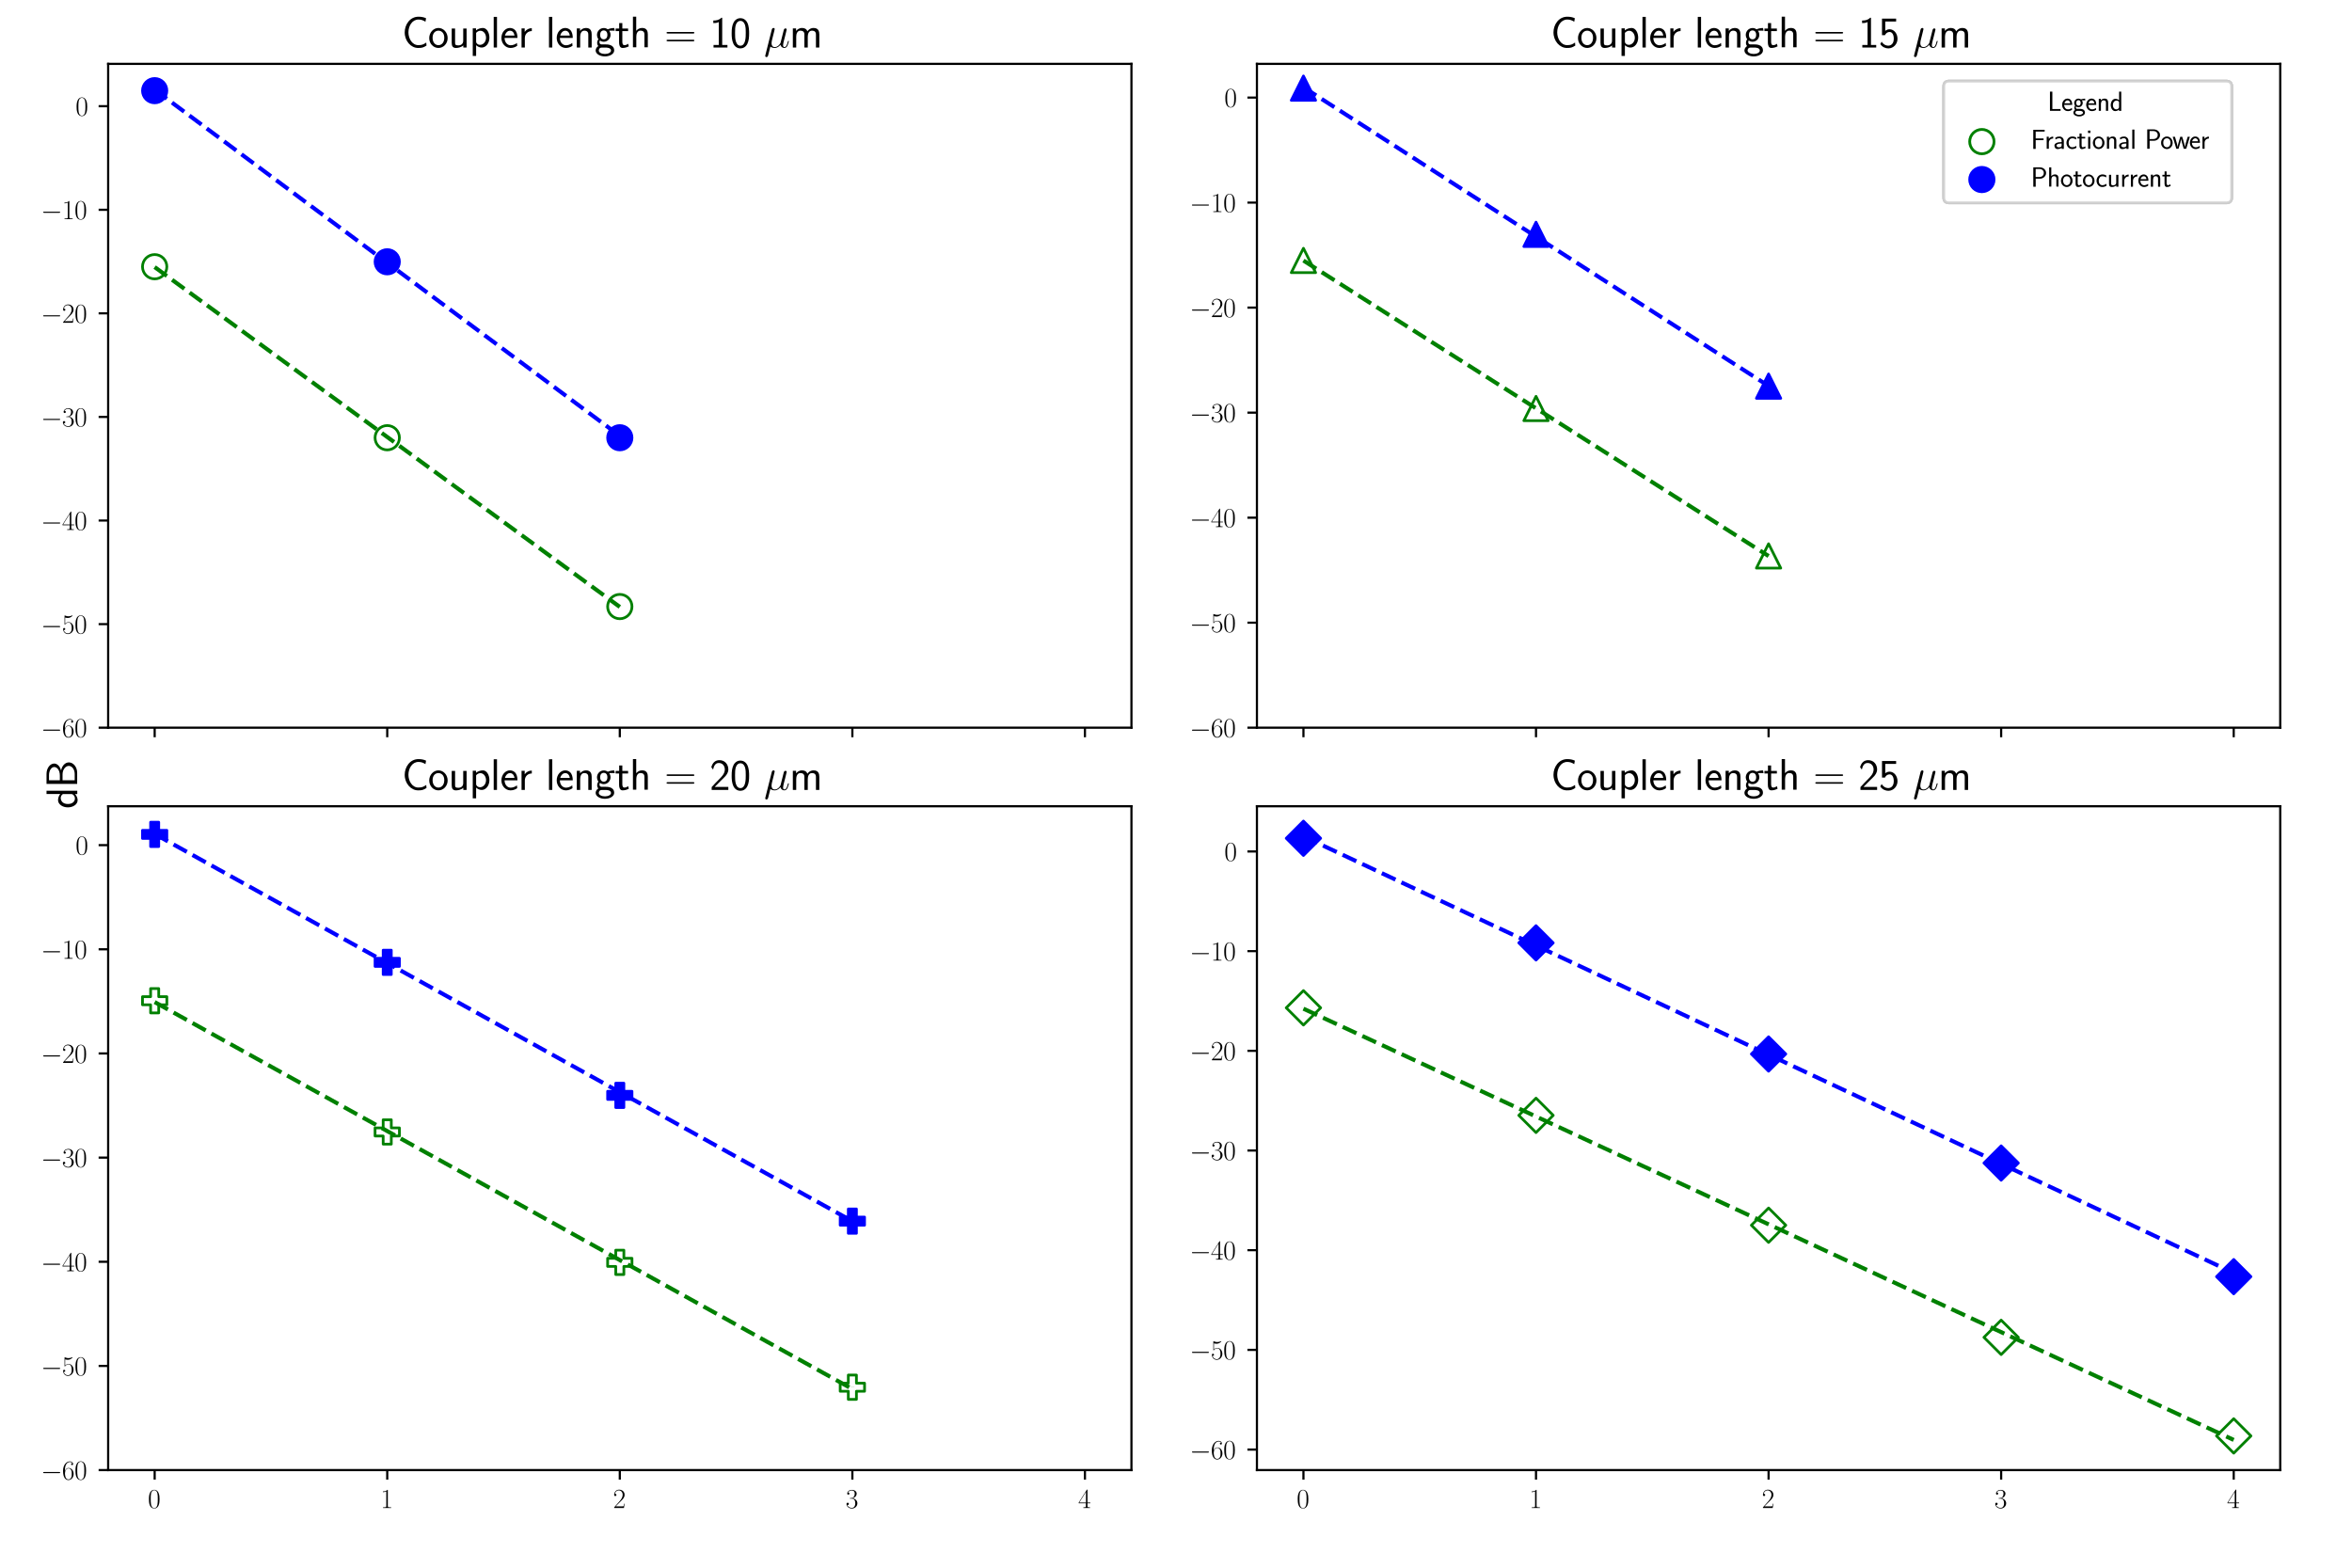 <?xml version="1.0" encoding="utf-8" standalone="no"?>
<!DOCTYPE svg PUBLIC "-//W3C//DTD SVG 1.1//EN"
  "http://www.w3.org/Graphics/SVG/1.1/DTD/svg11.dtd">
<svg xmlns:xlink="http://www.w3.org/1999/xlink" width="864pt" height="576pt" viewBox="0 0 864 576" xmlns="http://www.w3.org/2000/svg" version="1.1">
 <defs>
  <style type="text/css">*{stroke-linejoin: round; stroke-linecap: butt}</style>
 </defs>
 <g id="figure_1">
  <g id="patch_1">
   <path d="M 0 576 
L 864 576 
L 864 0 
L 0 0 
z
" style="fill: #ffffff"/>
  </g>
  <g id="axes_1">
   <g id="patch_2">
    <path d="M 39.73 267.374 
L 415.635 267.374 
L 415.635 23.459 
L 39.73 23.459 
z
" style="fill: #ffffff"/>
   </g>
   <g id="matplotlib.axis_1">
    <g id="xtick_1">
     <g id="line2d_1">
      <defs>
       <path id="mec4d3fb91e" d="M 0 0 
L 0 3.5 
" style="stroke: #000000; stroke-width: 0.8"/>
      </defs>
      <g>
       <use xlink:href="#mec4d3fb91e" x="56.817" y="267.374" style="stroke: #000000; stroke-width: 0.8"/>
      </g>
     </g>
    </g>
    <g id="xtick_2">
     <g id="line2d_2">
      <g>
       <use xlink:href="#mec4d3fb91e" x="142.25" y="267.374" style="stroke: #000000; stroke-width: 0.8"/>
      </g>
     </g>
    </g>
    <g id="xtick_3">
     <g id="line2d_3">
      <g>
       <use xlink:href="#mec4d3fb91e" x="227.683" y="267.374" style="stroke: #000000; stroke-width: 0.8"/>
      </g>
     </g>
    </g>
    <g id="xtick_4">
     <g id="line2d_4">
      <g>
       <use xlink:href="#mec4d3fb91e" x="313.115" y="267.374" style="stroke: #000000; stroke-width: 0.8"/>
      </g>
     </g>
    </g>
    <g id="xtick_5">
     <g id="line2d_5">
      <g>
       <use xlink:href="#mec4d3fb91e" x="398.548" y="267.374" style="stroke: #000000; stroke-width: 0.8"/>
      </g>
     </g>
    </g>
   </g>
   <g id="matplotlib.axis_2">
    <g id="ytick_1">
     <g id="line2d_6">
      <defs>
       <path id="m9cecaacb90" d="M 0 0 
L -3.5 0 
" style="stroke: #000000; stroke-width: 0.8"/>
      </defs>
      <g>
       <use xlink:href="#m9cecaacb90" x="39.73" y="39.013" style="stroke: #000000; stroke-width: 0.8"/>
      </g>
     </g>
     <g id="text_1">
      <!-- $\mathdefault{0}$ -->
      <g transform="translate(27.749 42.472) scale(0.1 -0.1)">
       <defs>
        <path id="CMR17-30" d="M 2688 2025 
C 2688 2416 2682 3080 2413 3591 
C 2176 4039 1798 4198 1466 4198 
C 1158 4198 768 4058 525 3597 
C 269 3118 243 2524 243 2025 
C 243 1661 250 1106 448 619 
C 723 -39 1216 -128 1466 -128 
C 1760 -128 2208 -7 2470 600 
C 2662 1042 2688 1559 2688 2025 
z
M 1466 -26 
C 1056 -26 813 325 723 812 
C 653 1188 653 1738 653 2096 
C 653 2588 653 2997 736 3387 
C 858 3929 1216 4096 1466 4096 
C 1728 4096 2067 3923 2189 3400 
C 2272 3036 2278 2607 2278 2096 
C 2278 1680 2278 1169 2202 792 
C 2067 95 1690 -26 1466 -26 
z
" transform="scale(0.016)"/>
       </defs>
       <use xlink:href="#CMR17-30" transform="scale(0.996)"/>
      </g>
     </g>
    </g>
    <g id="ytick_2">
     <g id="line2d_7">
      <g>
       <use xlink:href="#m9cecaacb90" x="39.73" y="77.073" style="stroke: #000000; stroke-width: 0.8"/>
      </g>
     </g>
     <g id="text_2">
      <!-- $\mathdefault{−10}$ -->
      <g transform="translate(15.019 80.532) scale(0.1 -0.1)">
       <defs>
        <path id="CMSY10-0" d="M 4218 1472 
C 4326 1472 4442 1472 4442 1600 
C 4442 1728 4326 1728 4218 1728 
L 755 1728 
C 646 1728 531 1728 531 1600 
C 531 1472 646 1472 755 1472 
L 4218 1472 
z
" transform="scale(0.016)"/>
        <path id="CMR17-31" d="M 1702 4058 
C 1702 4192 1696 4192 1606 4192 
C 1357 3916 979 3827 621 3827 
C 602 3827 570 3827 563 3808 
C 557 3795 557 3782 557 3648 
C 755 3648 1088 3686 1344 3839 
L 1344 461 
C 1344 236 1331 160 781 160 
L 589 160 
L 589 0 
C 896 0 1216 0 1523 0 
C 1830 0 2150 0 2458 0 
L 2458 160 
L 2266 160 
C 1715 160 1702 230 1702 458 
L 1702 4058 
z
" transform="scale(0.016)"/>
       </defs>
       <use xlink:href="#CMSY10-0" transform="scale(0.996)"/>
       <use xlink:href="#CMR17-31" transform="translate(77.487 0) scale(0.996)"/>
       <use xlink:href="#CMR17-30" transform="translate(123.178 0) scale(0.996)"/>
      </g>
     </g>
    </g>
    <g id="ytick_3">
     <g id="line2d_8">
      <g>
       <use xlink:href="#m9cecaacb90" x="39.73" y="115.133" style="stroke: #000000; stroke-width: 0.8"/>
      </g>
     </g>
     <g id="text_3">
      <!-- $\mathdefault{−20}$ -->
      <g transform="translate(15.019 118.592) scale(0.1 -0.1)">
       <defs>
        <path id="CMR17-32" d="M 2669 989 
L 2554 989 
C 2490 536 2438 459 2413 420 
C 2381 369 1920 369 1830 369 
L 602 369 
C 832 619 1280 1072 1824 1597 
C 2214 1967 2669 2402 2669 3035 
C 2669 3790 2067 4224 1395 4224 
C 691 4224 262 3604 262 3030 
C 262 2780 448 2748 525 2748 
C 589 2748 781 2787 781 3010 
C 781 3207 614 3264 525 3264 
C 486 3264 448 3258 422 3245 
C 544 3790 915 4058 1306 4058 
C 1862 4058 2227 3617 2227 3035 
C 2227 2479 1901 2000 1536 1584 
L 262 146 
L 262 0 
L 2515 0 
L 2669 989 
z
" transform="scale(0.016)"/>
       </defs>
       <use xlink:href="#CMSY10-0" transform="scale(0.996)"/>
       <use xlink:href="#CMR17-32" transform="translate(77.487 0) scale(0.996)"/>
       <use xlink:href="#CMR17-30" transform="translate(123.178 0) scale(0.996)"/>
      </g>
     </g>
    </g>
    <g id="ytick_4">
     <g id="line2d_9">
      <g>
       <use xlink:href="#m9cecaacb90" x="39.73" y="153.193" style="stroke: #000000; stroke-width: 0.8"/>
      </g>
     </g>
     <g id="text_4">
      <!-- $\mathdefault{−30}$ -->
      <g transform="translate(15.019 156.653) scale(0.1 -0.1)">
       <defs>
        <path id="CMR17-33" d="M 1414 2157 
C 1984 2157 2234 1662 2234 1090 
C 2234 320 1824 25 1453 25 
C 1114 25 563 194 390 693 
C 422 680 454 680 486 680 
C 640 680 755 782 755 948 
C 755 1133 614 1216 486 1216 
C 378 1216 211 1165 211 926 
C 211 335 787 -128 1466 -128 
C 2176 -128 2720 430 2720 1085 
C 2720 1707 2208 2157 1600 2227 
C 2086 2328 2554 2756 2554 3329 
C 2554 3820 2048 4179 1472 4179 
C 890 4179 378 3829 378 3329 
C 378 3110 544 3072 627 3072 
C 762 3072 877 3155 877 3321 
C 877 3486 762 3569 627 3569 
C 602 3569 570 3569 544 3557 
C 730 3959 1235 4032 1459 4032 
C 1683 4032 2106 3925 2106 3320 
C 2106 3143 2080 2828 1862 2550 
C 1670 2304 1453 2304 1242 2284 
C 1210 2284 1062 2269 1037 2269 
C 992 2263 966 2257 966 2208 
C 966 2163 973 2157 1101 2157 
L 1414 2157 
z
" transform="scale(0.016)"/>
       </defs>
       <use xlink:href="#CMSY10-0" transform="scale(0.996)"/>
       <use xlink:href="#CMR17-33" transform="translate(77.487 0) scale(0.996)"/>
       <use xlink:href="#CMR17-30" transform="translate(123.178 0) scale(0.996)"/>
      </g>
     </g>
    </g>
    <g id="ytick_5">
     <g id="line2d_10">
      <g>
       <use xlink:href="#m9cecaacb90" x="39.73" y="191.254" style="stroke: #000000; stroke-width: 0.8"/>
      </g>
     </g>
     <g id="text_5">
      <!-- $\mathdefault{−40}$ -->
      <g transform="translate(15.019 194.713) scale(0.1 -0.1)">
       <defs>
        <path id="CMR17-34" d="M 2150 4122 
C 2150 4256 2144 4256 2029 4256 
L 128 1254 
L 128 1088 
L 1779 1088 
L 1779 457 
C 1779 224 1766 160 1318 160 
L 1197 160 
L 1197 0 
C 1402 0 1747 0 1965 0 
C 2182 0 2528 0 2733 0 
L 2733 160 
L 2611 160 
C 2163 160 2150 224 2150 457 
L 2150 1088 
L 2803 1088 
L 2803 1254 
L 2150 1254 
L 2150 4122 
z
M 1798 3703 
L 1798 1254 
L 256 1254 
L 1798 3703 
z
" transform="scale(0.016)"/>
       </defs>
       <use xlink:href="#CMSY10-0" transform="scale(0.996)"/>
       <use xlink:href="#CMR17-34" transform="translate(77.487 0) scale(0.996)"/>
       <use xlink:href="#CMR17-30" transform="translate(123.178 0) scale(0.996)"/>
      </g>
     </g>
    </g>
    <g id="ytick_6">
     <g id="line2d_11">
      <g>
       <use xlink:href="#m9cecaacb90" x="39.73" y="229.314" style="stroke: #000000; stroke-width: 0.8"/>
      </g>
     </g>
     <g id="text_6">
      <!-- $\mathdefault{−50}$ -->
      <g transform="translate(15.019 232.773) scale(0.1 -0.1)">
       <defs>
        <path id="CMR17-35" d="M 730 3692 
C 794 3666 1056 3584 1325 3584 
C 1920 3584 2246 3911 2432 4100 
C 2432 4157 2432 4192 2394 4192 
C 2387 4192 2374 4192 2323 4163 
C 2099 4058 1837 3973 1517 3973 
C 1325 3973 1037 3999 723 4139 
C 653 4171 640 4171 634 4171 
C 602 4171 595 4164 595 4037 
L 595 2203 
C 595 2089 595 2057 659 2057 
C 691 2057 704 2070 736 2114 
C 941 2401 1222 2522 1542 2522 
C 1766 2522 2246 2382 2246 1289 
C 2246 1085 2246 715 2054 421 
C 1894 159 1645 25 1370 25 
C 947 25 518 320 403 814 
C 429 807 480 795 506 795 
C 589 795 749 840 749 1038 
C 749 1210 627 1280 506 1280 
C 358 1280 262 1190 262 1011 
C 262 454 704 -128 1382 -128 
C 2042 -128 2669 440 2669 1264 
C 2669 2030 2170 2624 1549 2624 
C 1222 2624 947 2503 730 2274 
L 730 3692 
z
" transform="scale(0.016)"/>
       </defs>
       <use xlink:href="#CMSY10-0" transform="scale(0.996)"/>
       <use xlink:href="#CMR17-35" transform="translate(77.487 0) scale(0.996)"/>
       <use xlink:href="#CMR17-30" transform="translate(123.178 0) scale(0.996)"/>
      </g>
     </g>
    </g>
    <g id="ytick_7">
     <g id="line2d_12">
      <g>
       <use xlink:href="#m9cecaacb90" x="39.73" y="267.374" style="stroke: #000000; stroke-width: 0.8"/>
      </g>
     </g>
     <g id="text_7">
      <!-- $\mathdefault{−60}$ -->
      <g transform="translate(15.019 270.833) scale(0.1 -0.1)">
       <defs>
        <path id="CMR17-36" d="M 678 2176 
C 678 3690 1395 4032 1811 4032 
C 1946 4032 2272 4009 2400 3776 
C 2298 3776 2106 3776 2106 3553 
C 2106 3381 2246 3323 2336 3323 
C 2394 3323 2566 3348 2566 3560 
C 2566 3954 2246 4179 1805 4179 
C 1043 4179 243 3390 243 1984 
C 243 253 966 -128 1478 -128 
C 2099 -128 2688 427 2688 1283 
C 2688 2081 2170 2662 1517 2662 
C 1126 2662 838 2407 678 1960 
L 678 2176 
z
M 1478 25 
C 691 25 691 1200 691 1436 
C 691 1896 909 2560 1504 2560 
C 1613 2560 1926 2560 2138 2120 
C 2253 1870 2253 1609 2253 1289 
C 2253 944 2253 690 2118 434 
C 1978 171 1773 25 1478 25 
z
" transform="scale(0.016)"/>
       </defs>
       <use xlink:href="#CMSY10-0" transform="scale(0.996)"/>
       <use xlink:href="#CMR17-36" transform="translate(77.487 0) scale(0.996)"/>
       <use xlink:href="#CMR17-30" transform="translate(123.178 0) scale(0.996)"/>
      </g>
     </g>
    </g>
   </g>
   <g id="PathCollection_1">
    <defs>
     <path id="C0_0_548d9edb69" d="M 0 4.472 
C 1.186 4.472 2.324 4.001 3.162 3.162 
C 4.001 2.324 4.472 1.186 4.472 -0 
C 4.472 -1.186 4.001 -2.324 3.162 -3.162 
C 2.324 -4.001 1.186 -4.472 0 -4.472 
C -1.186 -4.472 -2.324 -4.001 -3.162 -3.162 
C -4.001 -2.324 -4.472 -1.186 -4.472 0 
C -4.472 1.186 -4.001 2.324 -3.162 3.162 
C -2.324 4.001 -1.186 4.472 0 4.472 
z
"/>
    </defs>
    <g clip-path="url(#p09be8f7a67)">
     <use xlink:href="#C0_0_548d9edb69" x="56.817" y="97.999" style="fill: none; stroke: #008000"/>
    </g>
    <g clip-path="url(#p09be8f7a67)">
     <use xlink:href="#C0_0_548d9edb69" x="142.25" y="160.829" style="fill: none; stroke: #008000"/>
    </g>
    <g clip-path="url(#p09be8f7a67)">
     <use xlink:href="#C0_0_548d9edb69" x="227.683" y="222.861" style="fill: none; stroke: #008000"/>
    </g>
   </g>
   <g id="PathCollection_2">
    <defs>
     <path id="m6780c5f673" d="M 0 4.472 
C 1.186 4.472 2.324 4.001 3.162 3.162 
C 4.001 2.324 4.472 1.186 4.472 0 
C 4.472 -1.186 4.001 -2.324 3.162 -3.162 
C 2.324 -4.001 1.186 -4.472 0 -4.472 
C -1.186 -4.472 -2.324 -4.001 -3.162 -3.162 
C -4.001 -2.324 -4.472 -1.186 -4.472 0 
C -4.472 1.186 -4.001 2.324 -3.162 3.162 
C -2.324 4.001 -1.186 4.472 0 4.472 
z
" style="stroke: #0000ff"/>
    </defs>
    <g clip-path="url(#p09be8f7a67)">
     <use xlink:href="#m6780c5f673" x="56.817" y="33.312" style="fill: #0000ff; stroke: #0000ff"/>
     <use xlink:href="#m6780c5f673" x="142.25" y="96.186" style="fill: #0000ff; stroke: #0000ff"/>
     <use xlink:href="#m6780c5f673" x="227.683" y="160.833" style="fill: #0000ff; stroke: #0000ff"/>
    </g>
   </g>
   <g id="LineCollection_1">
    <path d="M 56.817 98.011 
L 56.817 97.987 
" clip-path="url(#p09be8f7a67)" style="fill: none; stroke: #008000; stroke-width: 1.5"/>
    <path d="M 142.25 160.841 
L 142.25 160.817 
" clip-path="url(#p09be8f7a67)" style="fill: none; stroke: #008000; stroke-width: 1.5"/>
    <path d="M 227.683 222.873 
L 227.683 222.849 
" clip-path="url(#p09be8f7a67)" style="fill: none; stroke: #008000; stroke-width: 1.5"/>
   </g>
   <g id="LineCollection_2">
    <path d="M 56.817 33.34 
L 56.817 33.284 
" clip-path="url(#p09be8f7a67)" style="fill: none; stroke: #0000ff; stroke-width: 1.5"/>
    <path d="M 142.25 96.206 
L 142.25 96.166 
" clip-path="url(#p09be8f7a67)" style="fill: none; stroke: #0000ff; stroke-width: 1.5"/>
    <path d="M 227.683 160.872 
L 227.683 160.795 
" clip-path="url(#p09be8f7a67)" style="fill: none; stroke: #0000ff; stroke-width: 1.5"/>
   </g>
   <g id="line2d_13">
    <path d="M 56.817 98.132 
L 142.25 160.563 
L 227.683 222.994 
" clip-path="url(#p09be8f7a67)" style="fill: none; stroke-dasharray: 5.55,2.4; stroke-dashoffset: 0; stroke: #008000; stroke-width: 1.5"/>
   </g>
   <g id="line2d_14">
    <path d="M 56.817 32.961 
L 142.25 96.56 
L 227.683 160.158 
" clip-path="url(#p09be8f7a67)" style="fill: none; stroke-dasharray: 5.55,2.4; stroke-dashoffset: 0; stroke: #0000ff; stroke-width: 1.5"/>
   </g>
   <g id="patch_3">
    <path d="M 39.73 267.374 
L 39.73 23.459 
" style="fill: none; stroke: #000000; stroke-width: 0.8; stroke-linejoin: miter; stroke-linecap: square"/>
   </g>
   <g id="patch_4">
    <path d="M 415.635 267.374 
L 415.635 23.459 
" style="fill: none; stroke: #000000; stroke-width: 0.8; stroke-linejoin: miter; stroke-linecap: square"/>
   </g>
   <g id="patch_5">
    <path d="M 39.73 267.374 
L 415.635 267.374 
" style="fill: none; stroke: #000000; stroke-width: 0.8; stroke-linejoin: miter; stroke-linecap: square"/>
   </g>
   <g id="patch_6">
    <path d="M 39.73 23.459 
L 415.635 23.459 
" style="fill: none; stroke: #000000; stroke-width: 0.8; stroke-linejoin: miter; stroke-linecap: square"/>
   </g>
   <g id="text_8">
    <!-- Coupler length = 10 $\mu$m -->
    <g transform="translate(147.655 17.459) scale(0.16 -0.16)">
     <defs>
      <path id="CMSS17-43" d="M 3501 714 
C 3072 427 2874 344 2355 344 
C 1459 344 934 1303 934 2179 
C 934 3112 1472 4032 2381 4032 
C 2790 4032 3059 3918 3386 3715 
L 3475 4217 
C 3168 4370 2778 4440 2387 4440 
C 1158 4440 397 3316 397 2179 
C 397 927 1299 -64 2323 -64 
C 2874 -64 3066 -19 3539 280 
L 3501 714 
z
" transform="scale(0.016)"/>
      <path id="CMSS17-6f" d="M 2829 1356 
C 2829 2176 2221 2816 1504 2816 
C 768 2816 173 2157 173 1356 
C 173 544 787 -64 1498 -64 
C 2227 -64 2829 563 2829 1356 
z
M 1504 337 
C 1050 337 659 709 659 1408 
C 659 2151 1114 2427 1498 2427 
C 1914 2427 2342 2126 2342 1408 
C 2342 683 1926 337 1504 337 
z
" transform="scale(0.016)"/>
      <path id="CMSS17-75" d="M 2618 2739 
L 2131 2739 
L 2131 972 
C 2131 498 1786 306 1421 306 
C 998 306 960 447 960 709 
L 960 2739 
L 474 2739 
L 474 678 
C 474 179 646 -64 1088 -64 
C 1306 -64 1798 -13 2144 306 
L 2144 0 
L 2618 0 
L 2618 2739 
z
" transform="scale(0.016)"/>
      <path id="CMSS17-70" d="M 966 333 
C 1178 129 1466 -5 1773 -5 
C 2368 -5 2880 603 2880 1412 
C 2880 2159 2496 2816 1946 2816 
C 1626 2816 1242 2702 954 2472 
L 954 2765 
L 480 2765 
L 480 -1216 
L 966 -1216 
L 966 333 
z
M 966 2100 
C 1018 2176 1235 2415 1587 2415 
C 2035 2415 2394 1960 2394 1412 
C 2394 787 1958 384 1530 384 
C 1402 384 1267 415 1139 523 
C 966 674 966 768 966 857 
L 966 2100 
z
" transform="scale(0.016)"/>
      <path id="CMSS17-6c" d="M 947 4416 
L 474 4416 
L 474 0 
L 947 0 
L 947 4416 
z
" transform="scale(0.016)"/>
      <path id="CMSS17-65" d="M 2502 1377 
C 2502 1590 2490 2003 2285 2345 
C 2061 2713 1696 2816 1421 2816 
C 755 2816 192 2188 192 1375 
C 192 582 774 -64 1510 -64 
C 1798 -64 2150 19 2470 248 
C 2470 274 2458 414 2451 420 
C 2451 433 2432 630 2432 656 
C 2125 407 1773 325 1517 325 
C 1107 325 666 667 646 1377 
L 2502 1377 
z
M 698 1728 
C 781 2084 1062 2421 1421 2421 
C 1517 2421 1965 2421 2080 1728 
L 698 1728 
z
" transform="scale(0.016)"/>
      <path id="CMSS17-72" d="M 954 1363 
C 954 1965 1395 2368 1958 2368 
L 1958 2789 
C 1549 2789 1165 2585 934 2253 
L 934 2758 
L 480 2758 
L 480 0 
L 954 0 
L 954 1363 
z
" transform="scale(0.016)"/>
      <path id="CMSS17-6e" d="M 2618 1877 
C 2618 2283 2522 2816 1798 2816 
C 1389 2816 1120 2606 941 2389 
L 941 2758 
L 474 2758 
L 474 0 
L 960 0 
L 960 1559 
C 960 1964 1114 2428 1549 2428 
C 2112 2428 2131 2048 2131 1829 
L 2131 0 
L 2618 0 
L 2618 1877 
z
" transform="scale(0.016)"/>
      <path id="CMSS17-67" d="M 2848 2808 
C 2483 2808 2170 2738 1914 2617 
C 1702 2777 1485 2808 1338 2808 
C 781 2808 358 2349 358 1814 
C 358 1468 550 1207 563 1195 
C 448 1035 384 863 384 672 
C 384 448 474 289 544 200 
C 211 -3 166 -314 166 -435 
C 166 -898 749 -1280 1498 -1280 
C 2253 -1280 2835 -898 2835 -428 
C 2835 448 1856 448 1587 448 
L 1069 448 
C 973 448 717 448 717 791 
C 717 921 774 1004 781 1010 
C 877 940 1075 832 1338 832 
C 1869 832 2310 1278 2310 1827 
C 2310 2132 2170 2355 2112 2432 
L 2131 2432 
C 2150 2432 2419 2432 2515 2432 
C 2720 2432 2739 2429 2918 2419 
L 2848 2808 
z
M 1338 1182 
C 1120 1182 813 1315 813 1823 
C 813 2375 1165 2464 1331 2464 
C 1549 2464 1856 2331 1856 1823 
C 1856 1271 1504 1182 1338 1182 
z
M 1581 -10 
C 1734 -10 2381 -10 2381 -442 
C 2381 -714 1984 -929 1504 -929 
C 1018 -929 621 -720 621 -435 
C 621 -403 621 -10 1062 -10 
L 1581 -10 
z
" transform="scale(0.016)"/>
      <path id="CMSS17-74" d="M 1069 2368 
L 1901 2368 
L 1901 2737 
L 1069 2737 
L 1069 3520 
L 614 3520 
L 614 2737 
L 109 2737 
L 109 2368 
L 602 2368 
L 602 749 
C 602 384 685 -64 1107 -64 
C 1427 -64 1722 25 2003 172 
L 1901 548 
C 1747 414 1562 337 1363 337 
C 1082 337 1069 696 1069 856 
L 1069 2368 
z
" transform="scale(0.016)"/>
      <path id="CMSS17-68" d="M 2618 1891 
C 2618 2292 2522 2820 1798 2820 
C 1395 2820 1133 2623 947 2407 
L 947 4448 
L 474 4448 
L 474 32 
L 960 32 
L 960 1573 
C 960 1973 1114 2432 1549 2432 
C 2112 2432 2131 2056 2131 1839 
L 2131 32 
L 2618 32 
L 2618 1891 
z
" transform="scale(0.016)"/>
      <path id="CMSS17-3d" d="M 4147 2017 
C 4243 2017 4339 2017 4339 2125 
C 4339 2240 4230 2240 4122 2240 
L 550 2240 
C 442 2240 333 2240 333 2125 
C 333 2017 429 2017 525 2017 
L 4147 2017 
z
M 4122 896 
C 4230 896 4339 896 4339 1011 
C 4339 1119 4243 1119 4147 1119 
L 525 1119 
C 429 1119 333 1119 333 1011 
C 333 896 442 896 550 896 
L 4122 896 
z
" transform="scale(0.016)"/>
      <path id="CMSS17-31" d="M 1818 4288 
L 1696 4288 
C 1350 3940 947 3890 538 3890 
L 538 3520 
C 723 3520 1024 3520 1325 3667 
L 1325 369 
L 570 369 
L 570 0 
L 2573 0 
L 2573 369 
L 1818 369 
L 1818 4288 
z
" transform="scale(0.016)"/>
      <path id="CMSS17-30" d="M 2758 2044 
C 2758 2405 2752 3077 2490 3596 
C 2227 4096 1805 4229 1504 4229 
C 1069 4229 698 3975 506 3570 
C 301 3146 243 2709 243 2044 
C 243 1589 262 1031 493 543 
C 755 5 1197 -128 1498 -128 
C 1894 -128 2278 81 2496 518 
C 2720 974 2758 1474 2758 2044 
z
M 1498 261 
C 1011 261 864 811 819 995 
C 742 1310 730 1614 730 2114 
C 730 2506 730 2948 851 3297 
C 998 3701 1254 3840 1498 3840 
C 1971 3840 2125 3372 2176 3208 
C 2272 2873 2272 2481 2272 2114 
C 2272 1526 2272 261 1498 261 
z
" transform="scale(0.016)"/>
      <path id="CMMI12-16" d="M 922 140 
C 1082 -6 1318 -64 1536 -64 
C 1946 -64 2227 208 2374 405 
C 2438 69 2707 -64 2931 -64 
C 3123 -64 3277 50 3392 277 
C 3494 493 3584 879 3584 903 
C 3584 935 3558 960 3520 960 
C 3462 960 3456 928 3430 834 
C 3334 461 3213 64 2950 64 
C 2765 64 2752 229 2752 358 
C 2752 504 2810 735 2854 926 
L 3034 1615 
C 3059 1737 3130 2023 3162 2139 
C 3200 2292 3270 2567 3270 2592 
C 3270 2688 3194 2752 3098 2752 
C 3040 2752 2906 2726 2854 2535 
L 2406 760 
C 2374 632 2374 619 2291 517 
C 2214 409 1965 64 1562 64 
C 1203 64 1088 326 1088 625 
C 1088 811 1146 1034 1171 1143 
L 1459 2293 
C 1491 2414 1542 2618 1542 2657 
C 1542 2759 1459 2816 1376 2816 
C 1318 2816 1178 2797 1126 2592 
L 198 -1107 
C 192 -1139 179 -1177 179 -1216 
C 179 -1312 256 -1376 352 -1376 
C 538 -1376 576 -1228 621 -1050 
L 922 140 
z
" transform="scale(0.016)"/>
      <path id="CMSS17-6d" d="M 4288 1877 
C 4288 2308 4179 2816 3462 2816 
C 2982 2816 2694 2516 2566 2331 
C 2451 2670 2182 2816 1798 2816 
C 1363 2816 1088 2568 941 2389 
L 941 2758 
L 474 2758 
L 474 0 
L 960 0 
L 960 1559 
C 960 1939 1101 2428 1555 2428 
C 2138 2428 2138 2016 2138 1829 
L 2138 0 
L 2624 0 
L 2624 1559 
C 2624 1939 2765 2428 3219 2428 
C 3802 2428 3802 2016 3802 1829 
L 3802 0 
L 4288 0 
L 4288 1877 
z
" transform="scale(0.016)"/>
     </defs>
     <use xlink:href="#CMSS17-43" transform="scale(0.996)"/>
     <use xlink:href="#CMSS17-6f" transform="translate(59.856 0) scale(0.996)"/>
     <use xlink:href="#CMSS17-75" transform="translate(106.699 0) scale(0.996)"/>
     <use xlink:href="#CMSS17-70" transform="translate(154.904 0) scale(0.996)"/>
     <use xlink:href="#CMSS17-6c" transform="translate(203.109 0) scale(0.996)"/>
     <use xlink:href="#CMSS17-65" transform="translate(225.29 0) scale(0.996)"/>
     <use xlink:href="#CMSS17-72" transform="translate(266.929 0) scale(0.996)"/>
     <use xlink:href="#CMSS17-6c" transform="translate(330.068 0) scale(0.996)"/>
     <use xlink:href="#CMSS17-65" transform="translate(352.248 0) scale(0.996)"/>
     <use xlink:href="#CMSS17-6e" transform="translate(393.887 0) scale(0.996)"/>
     <use xlink:href="#CMSS17-67" transform="translate(442.092 0) scale(0.996)"/>
     <use xlink:href="#CMSS17-74" transform="translate(488.936 0) scale(0.996)"/>
     <use xlink:href="#CMSS17-68" transform="translate(522.767 0) scale(0.996)"/>
     <use xlink:href="#CMSS17-3d" transform="translate(602.201 0) scale(0.996)"/>
     <use xlink:href="#CMSS17-31" transform="translate(706.298 0) scale(0.996)"/>
     <use xlink:href="#CMSS17-30" transform="translate(753.142 0) scale(0.996)"/>
     <use xlink:href="#CMMI12-16" transform="translate(831.215 0) scale(0.996)"/>
     <use xlink:href="#CMSS17-6d" transform="translate(889.906 0) scale(0.996)"/>
    </g>
   </g>
  </g>
  <g id="axes_2">
   <g id="patch_7">
    <path d="M 461.73 267.374 
L 837.635 267.374 
L 837.635 23.459 
L 461.73 23.459 
z
" style="fill: #ffffff"/>
   </g>
   <g id="matplotlib.axis_3">
    <g id="xtick_6">
     <g id="line2d_15">
      <g>
       <use xlink:href="#mec4d3fb91e" x="478.817" y="267.374" style="stroke: #000000; stroke-width: 0.8"/>
      </g>
     </g>
    </g>
    <g id="xtick_7">
     <g id="line2d_16">
      <g>
       <use xlink:href="#mec4d3fb91e" x="564.25" y="267.374" style="stroke: #000000; stroke-width: 0.8"/>
      </g>
     </g>
    </g>
    <g id="xtick_8">
     <g id="line2d_17">
      <g>
       <use xlink:href="#mec4d3fb91e" x="649.683" y="267.374" style="stroke: #000000; stroke-width: 0.8"/>
      </g>
     </g>
    </g>
    <g id="xtick_9">
     <g id="line2d_18">
      <g>
       <use xlink:href="#mec4d3fb91e" x="735.115" y="267.374" style="stroke: #000000; stroke-width: 0.8"/>
      </g>
     </g>
    </g>
    <g id="xtick_10">
     <g id="line2d_19">
      <g>
       <use xlink:href="#mec4d3fb91e" x="820.548" y="267.374" style="stroke: #000000; stroke-width: 0.8"/>
      </g>
     </g>
    </g>
   </g>
   <g id="matplotlib.axis_4">
    <g id="ytick_8">
     <g id="line2d_20">
      <g>
       <use xlink:href="#m9cecaacb90" x="461.73" y="35.852" style="stroke: #000000; stroke-width: 0.8"/>
      </g>
     </g>
     <g id="text_9">
      <!-- $\mathdefault{0}$ -->
      <g transform="translate(449.749 39.312) scale(0.1 -0.1)">
       <use xlink:href="#CMR17-30" transform="scale(0.996)"/>
      </g>
     </g>
    </g>
    <g id="ytick_9">
     <g id="line2d_21">
      <g>
       <use xlink:href="#m9cecaacb90" x="461.73" y="74.439" style="stroke: #000000; stroke-width: 0.8"/>
      </g>
     </g>
     <g id="text_10">
      <!-- $\mathdefault{−10}$ -->
      <g transform="translate(437.019 77.899) scale(0.1 -0.1)">
       <use xlink:href="#CMSY10-0" transform="scale(0.996)"/>
       <use xlink:href="#CMR17-31" transform="translate(77.487 0) scale(0.996)"/>
       <use xlink:href="#CMR17-30" transform="translate(123.178 0) scale(0.996)"/>
      </g>
     </g>
    </g>
    <g id="ytick_10">
     <g id="line2d_22">
      <g>
       <use xlink:href="#m9cecaacb90" x="461.73" y="113.026" style="stroke: #000000; stroke-width: 0.8"/>
      </g>
     </g>
     <g id="text_11">
      <!-- $\mathdefault{−20}$ -->
      <g transform="translate(437.019 116.486) scale(0.1 -0.1)">
       <use xlink:href="#CMSY10-0" transform="scale(0.996)"/>
       <use xlink:href="#CMR17-32" transform="translate(77.487 0) scale(0.996)"/>
       <use xlink:href="#CMR17-30" transform="translate(123.178 0) scale(0.996)"/>
      </g>
     </g>
    </g>
    <g id="ytick_11">
     <g id="line2d_23">
      <g>
       <use xlink:href="#m9cecaacb90" x="461.73" y="151.613" style="stroke: #000000; stroke-width: 0.8"/>
      </g>
     </g>
     <g id="text_12">
      <!-- $\mathdefault{−30}$ -->
      <g transform="translate(437.019 155.072) scale(0.1 -0.1)">
       <use xlink:href="#CMSY10-0" transform="scale(0.996)"/>
       <use xlink:href="#CMR17-33" transform="translate(77.487 0) scale(0.996)"/>
       <use xlink:href="#CMR17-30" transform="translate(123.178 0) scale(0.996)"/>
      </g>
     </g>
    </g>
    <g id="ytick_12">
     <g id="line2d_24">
      <g>
       <use xlink:href="#m9cecaacb90" x="461.73" y="190.2" style="stroke: #000000; stroke-width: 0.8"/>
      </g>
     </g>
     <g id="text_13">
      <!-- $\mathdefault{−40}$ -->
      <g transform="translate(437.019 193.659) scale(0.1 -0.1)">
       <use xlink:href="#CMSY10-0" transform="scale(0.996)"/>
       <use xlink:href="#CMR17-34" transform="translate(77.487 0) scale(0.996)"/>
       <use xlink:href="#CMR17-30" transform="translate(123.178 0) scale(0.996)"/>
      </g>
     </g>
    </g>
    <g id="ytick_13">
     <g id="line2d_25">
      <g>
       <use xlink:href="#m9cecaacb90" x="461.73" y="228.787" style="stroke: #000000; stroke-width: 0.8"/>
      </g>
     </g>
     <g id="text_14">
      <!-- $\mathdefault{−50}$ -->
      <g transform="translate(437.019 232.246) scale(0.1 -0.1)">
       <use xlink:href="#CMSY10-0" transform="scale(0.996)"/>
       <use xlink:href="#CMR17-35" transform="translate(77.487 0) scale(0.996)"/>
       <use xlink:href="#CMR17-30" transform="translate(123.178 0) scale(0.996)"/>
      </g>
     </g>
    </g>
    <g id="ytick_14">
     <g id="line2d_26">
      <g>
       <use xlink:href="#m9cecaacb90" x="461.73" y="267.374" style="stroke: #000000; stroke-width: 0.8"/>
      </g>
     </g>
     <g id="text_15">
      <!-- $\mathdefault{−60}$ -->
      <g transform="translate(437.019 270.833) scale(0.1 -0.1)">
       <use xlink:href="#CMSY10-0" transform="scale(0.996)"/>
       <use xlink:href="#CMR17-36" transform="translate(77.487 0) scale(0.996)"/>
       <use xlink:href="#CMR17-30" transform="translate(123.178 0) scale(0.996)"/>
      </g>
     </g>
    </g>
   </g>
   <g id="PathCollection_3">
    <path d="M 478.817 91.227 
L 474.345 100.171 
L 483.289 100.171 
L 478.817 91.227 
z
" clip-path="url(#pf2726cb5ae)" style="fill: none; stroke: #008000"/>
    <path d="M 564.25 145.624 
L 559.777 154.568 
L 568.722 154.568 
L 564.25 145.624 
z
" clip-path="url(#pf2726cb5ae)" style="fill: none; stroke: #008000"/>
    <path d="M 649.683 199.792 
L 645.21 208.736 
L 654.155 208.736 
L 649.683 199.792 
z
" clip-path="url(#pf2726cb5ae)" style="fill: none; stroke: #008000"/>
   </g>
   <g id="PathCollection_4">
    <defs>
     <path id="m2f92ada254" d="M 0 -4.472 
L -4.472 4.472 
L 4.472 4.472 
z
" style="stroke: #0000ff"/>
    </defs>
    <g clip-path="url(#pf2726cb5ae)">
     <use xlink:href="#m2f92ada254" x="478.817" y="32.386" style="fill: #0000ff; stroke: #0000ff"/>
     <use xlink:href="#m2f92ada254" x="564.25" y="86.1" style="fill: #0000ff; stroke: #0000ff"/>
     <use xlink:href="#m2f92ada254" x="649.683" y="141.875" style="fill: #0000ff; stroke: #0000ff"/>
    </g>
   </g>
   <g id="LineCollection_3">
    <path d="M 478.817 95.711 
L 478.817 95.687 
" clip-path="url(#pf2726cb5ae)" style="fill: none; stroke: #008000; stroke-width: 1.5"/>
    <path d="M 564.25 150.108 
L 564.25 150.084 
" clip-path="url(#pf2726cb5ae)" style="fill: none; stroke: #008000; stroke-width: 1.5"/>
    <path d="M 649.683 204.276 
L 649.683 204.252 
" clip-path="url(#pf2726cb5ae)" style="fill: none; stroke: #008000; stroke-width: 1.5"/>
   </g>
   <g id="LineCollection_4">
    <path d="M 478.817 32.43 
L 478.817 32.342 
" clip-path="url(#pf2726cb5ae)" style="fill: none; stroke: #0000ff; stroke-width: 1.5"/>
    <path d="M 564.25 86.151 
L 564.25 86.049 
" clip-path="url(#pf2726cb5ae)" style="fill: none; stroke: #0000ff; stroke-width: 1.5"/>
    <path d="M 649.683 141.893 
L 649.683 141.857 
" clip-path="url(#pf2726cb5ae)" style="fill: none; stroke: #0000ff; stroke-width: 1.5"/>
   </g>
   <g id="line2d_27">
    <path d="M 478.817 95.737 
L 564.25 150.02 
L 649.683 204.302 
" clip-path="url(#pf2726cb5ae)" style="fill: none; stroke-dasharray: 5.55,2.4; stroke-dashoffset: 0; stroke: #008000; stroke-width: 1.5"/>
   </g>
   <g id="line2d_28">
    <path d="M 478.817 32.071 
L 564.25 86.946 
L 649.683 141.821 
" clip-path="url(#pf2726cb5ae)" style="fill: none; stroke-dasharray: 5.55,2.4; stroke-dashoffset: 0; stroke: #0000ff; stroke-width: 1.5"/>
   </g>
   <g id="patch_8">
    <path d="M 461.73 267.374 
L 461.73 23.459 
" style="fill: none; stroke: #000000; stroke-width: 0.8; stroke-linejoin: miter; stroke-linecap: square"/>
   </g>
   <g id="patch_9">
    <path d="M 837.635 267.374 
L 837.635 23.459 
" style="fill: none; stroke: #000000; stroke-width: 0.8; stroke-linejoin: miter; stroke-linecap: square"/>
   </g>
   <g id="patch_10">
    <path d="M 461.73 267.374 
L 837.635 267.374 
" style="fill: none; stroke: #000000; stroke-width: 0.8; stroke-linejoin: miter; stroke-linecap: square"/>
   </g>
   <g id="patch_11">
    <path d="M 461.73 23.459 
L 837.635 23.459 
" style="fill: none; stroke: #000000; stroke-width: 0.8; stroke-linejoin: miter; stroke-linecap: square"/>
   </g>
   <g id="text_16">
    <!-- Coupler length = 15 $\mu$m -->
    <g transform="translate(569.655 17.459) scale(0.16 -0.16)">
     <defs>
      <path id="CMSS17-35" d="M 934 3752 
L 2502 3752 
L 2502 4160 
L 467 4160 
L 467 1781 
L 896 1781 
C 1011 2046 1248 2240 1555 2240 
C 1843 2240 2163 1989 2163 1266 
C 2163 493 1709 267 1376 267 
C 966 267 589 512 422 851 
L 218 499 
C 512 49 992 -128 1376 -128 
C 2118 -128 2701 497 2701 1253 
C 2701 2030 2182 2629 1562 2629 
C 1338 2629 1120 2553 934 2399 
L 934 3752 
z
" transform="scale(0.016)"/>
     </defs>
     <use xlink:href="#CMSS17-43" transform="scale(0.996)"/>
     <use xlink:href="#CMSS17-6f" transform="translate(59.856 0) scale(0.996)"/>
     <use xlink:href="#CMSS17-75" transform="translate(106.699 0) scale(0.996)"/>
     <use xlink:href="#CMSS17-70" transform="translate(154.904 0) scale(0.996)"/>
     <use xlink:href="#CMSS17-6c" transform="translate(203.109 0) scale(0.996)"/>
     <use xlink:href="#CMSS17-65" transform="translate(225.29 0) scale(0.996)"/>
     <use xlink:href="#CMSS17-72" transform="translate(266.929 0) scale(0.996)"/>
     <use xlink:href="#CMSS17-6c" transform="translate(330.068 0) scale(0.996)"/>
     <use xlink:href="#CMSS17-65" transform="translate(352.248 0) scale(0.996)"/>
     <use xlink:href="#CMSS17-6e" transform="translate(393.887 0) scale(0.996)"/>
     <use xlink:href="#CMSS17-67" transform="translate(442.092 0) scale(0.996)"/>
     <use xlink:href="#CMSS17-74" transform="translate(488.936 0) scale(0.996)"/>
     <use xlink:href="#CMSS17-68" transform="translate(522.767 0) scale(0.996)"/>
     <use xlink:href="#CMSS17-3d" transform="translate(602.201 0) scale(0.996)"/>
     <use xlink:href="#CMSS17-31" transform="translate(706.298 0) scale(0.996)"/>
     <use xlink:href="#CMSS17-35" transform="translate(753.142 0) scale(0.996)"/>
     <use xlink:href="#CMMI12-16" transform="translate(831.215 0) scale(0.996)"/>
     <use xlink:href="#CMSS17-6d" transform="translate(889.906 0) scale(0.996)"/>
    </g>
   </g>
  </g>
  <g id="axes_3">
   <g id="patch_12">
    <path d="M 39.73 540.144 
L 415.635 540.144 
L 415.635 296.23 
L 39.73 296.23 
z
" style="fill: #ffffff"/>
   </g>
   <g id="matplotlib.axis_5">
    <g id="xtick_11">
     <g id="line2d_29">
      <g>
       <use xlink:href="#mec4d3fb91e" x="56.817" y="540.144" style="stroke: #000000; stroke-width: 0.8"/>
      </g>
     </g>
     <g id="text_17">
      <!-- $\mathdefault{0}$ -->
      <g transform="translate(54.326 554.063) scale(0.1 -0.1)">
       <use xlink:href="#CMR17-30" transform="scale(0.996)"/>
      </g>
     </g>
    </g>
    <g id="xtick_12">
     <g id="line2d_30">
      <g>
       <use xlink:href="#mec4d3fb91e" x="142.25" y="540.144" style="stroke: #000000; stroke-width: 0.8"/>
      </g>
     </g>
     <g id="text_18">
      <!-- $\mathdefault{1}$ -->
      <g transform="translate(139.759 554.063) scale(0.1 -0.1)">
       <use xlink:href="#CMR17-31" transform="scale(0.996)"/>
      </g>
     </g>
    </g>
    <g id="xtick_13">
     <g id="line2d_31">
      <g>
       <use xlink:href="#mec4d3fb91e" x="227.683" y="540.144" style="stroke: #000000; stroke-width: 0.8"/>
      </g>
     </g>
     <g id="text_19">
      <!-- $\mathdefault{2}$ -->
      <g transform="translate(225.192 554.063) scale(0.1 -0.1)">
       <use xlink:href="#CMR17-32" transform="scale(0.996)"/>
      </g>
     </g>
    </g>
    <g id="xtick_14">
     <g id="line2d_32">
      <g>
       <use xlink:href="#mec4d3fb91e" x="313.115" y="540.144" style="stroke: #000000; stroke-width: 0.8"/>
      </g>
     </g>
     <g id="text_20">
      <!-- $\mathdefault{3}$ -->
      <g transform="translate(310.625 554.063) scale(0.1 -0.1)">
       <use xlink:href="#CMR17-33" transform="scale(0.996)"/>
      </g>
     </g>
    </g>
    <g id="xtick_15">
     <g id="line2d_33">
      <g>
       <use xlink:href="#mec4d3fb91e" x="398.548" y="540.144" style="stroke: #000000; stroke-width: 0.8"/>
      </g>
     </g>
     <g id="text_21">
      <!-- $\mathdefault{4}$ -->
      <g transform="translate(396.058 554.063) scale(0.1 -0.1)">
       <use xlink:href="#CMR17-34" transform="scale(0.996)"/>
      </g>
     </g>
    </g>
   </g>
   <g id="matplotlib.axis_6">
    <g id="ytick_15">
     <g id="line2d_34">
      <g>
       <use xlink:href="#m9cecaacb90" x="39.73" y="310.527" style="stroke: #000000; stroke-width: 0.8"/>
      </g>
     </g>
     <g id="text_22">
      <!-- $\mathdefault{0}$ -->
      <g transform="translate(27.749 313.986) scale(0.1 -0.1)">
       <use xlink:href="#CMR17-30" transform="scale(0.996)"/>
      </g>
     </g>
    </g>
    <g id="ytick_16">
     <g id="line2d_35">
      <g>
       <use xlink:href="#m9cecaacb90" x="39.73" y="348.796" style="stroke: #000000; stroke-width: 0.8"/>
      </g>
     </g>
     <g id="text_23">
      <!-- $\mathdefault{−10}$ -->
      <g transform="translate(15.019 352.255) scale(0.1 -0.1)">
       <use xlink:href="#CMSY10-0" transform="scale(0.996)"/>
       <use xlink:href="#CMR17-31" transform="translate(77.487 0) scale(0.996)"/>
       <use xlink:href="#CMR17-30" transform="translate(123.178 0) scale(0.996)"/>
      </g>
     </g>
    </g>
    <g id="ytick_17">
     <g id="line2d_36">
      <g>
       <use xlink:href="#m9cecaacb90" x="39.73" y="387.066" style="stroke: #000000; stroke-width: 0.8"/>
      </g>
     </g>
     <g id="text_24">
      <!-- $\mathdefault{−20}$ -->
      <g transform="translate(15.019 390.525) scale(0.1 -0.1)">
       <use xlink:href="#CMSY10-0" transform="scale(0.996)"/>
       <use xlink:href="#CMR17-32" transform="translate(77.487 0) scale(0.996)"/>
       <use xlink:href="#CMR17-30" transform="translate(123.178 0) scale(0.996)"/>
      </g>
     </g>
    </g>
    <g id="ytick_18">
     <g id="line2d_37">
      <g>
       <use xlink:href="#m9cecaacb90" x="39.73" y="425.335" style="stroke: #000000; stroke-width: 0.8"/>
      </g>
     </g>
     <g id="text_25">
      <!-- $\mathdefault{−30}$ -->
      <g transform="translate(15.019 428.795) scale(0.1 -0.1)">
       <use xlink:href="#CMSY10-0" transform="scale(0.996)"/>
       <use xlink:href="#CMR17-33" transform="translate(77.487 0) scale(0.996)"/>
       <use xlink:href="#CMR17-30" transform="translate(123.178 0) scale(0.996)"/>
      </g>
     </g>
    </g>
    <g id="ytick_19">
     <g id="line2d_38">
      <g>
       <use xlink:href="#m9cecaacb90" x="39.73" y="463.605" style="stroke: #000000; stroke-width: 0.8"/>
      </g>
     </g>
     <g id="text_26">
      <!-- $\mathdefault{−40}$ -->
      <g transform="translate(15.019 467.064) scale(0.1 -0.1)">
       <use xlink:href="#CMSY10-0" transform="scale(0.996)"/>
       <use xlink:href="#CMR17-34" transform="translate(77.487 0) scale(0.996)"/>
       <use xlink:href="#CMR17-30" transform="translate(123.178 0) scale(0.996)"/>
      </g>
     </g>
    </g>
    <g id="ytick_20">
     <g id="line2d_39">
      <g>
       <use xlink:href="#m9cecaacb90" x="39.73" y="501.875" style="stroke: #000000; stroke-width: 0.8"/>
      </g>
     </g>
     <g id="text_27">
      <!-- $\mathdefault{−50}$ -->
      <g transform="translate(15.019 505.334) scale(0.1 -0.1)">
       <use xlink:href="#CMSY10-0" transform="scale(0.996)"/>
       <use xlink:href="#CMR17-35" transform="translate(77.487 0) scale(0.996)"/>
       <use xlink:href="#CMR17-30" transform="translate(123.178 0) scale(0.996)"/>
      </g>
     </g>
    </g>
    <g id="ytick_21">
     <g id="line2d_40">
      <g>
       <use xlink:href="#m9cecaacb90" x="39.73" y="540.144" style="stroke: #000000; stroke-width: 0.8"/>
      </g>
     </g>
     <g id="text_28">
      <!-- $\mathdefault{−60}$ -->
      <g transform="translate(15.019 543.604) scale(0.1 -0.1)">
       <use xlink:href="#CMSY10-0" transform="scale(0.996)"/>
       <use xlink:href="#CMR17-36" transform="translate(77.487 0) scale(0.996)"/>
       <use xlink:href="#CMR17-30" transform="translate(123.178 0) scale(0.996)"/>
      </g>
     </g>
    </g>
   </g>
   <g id="PathCollection_5">
    <defs>
     <path id="C1_0_f0f177c6f9" d="M -1.491 4.472 
L 1.491 4.472 
L 1.491 1.491 
L 4.472 1.491 
L 4.472 -1.491 
L 1.491 -1.491 
L 1.491 -4.472 
L -1.491 -4.472 
L -1.491 -1.491 
L -4.472 -1.491 
L -4.472 1.491 
L -1.491 1.491 
z
"/>
    </defs>
    <g clip-path="url(#pec10ca6fe7)">
     <use xlink:href="#C1_0_f0f177c6f9" x="56.817" y="367.692" style="fill: none; stroke: #008000"/>
    </g>
    <g clip-path="url(#pec10ca6fe7)">
     <use xlink:href="#C1_0_f0f177c6f9" x="142.25" y="415.904" style="fill: none; stroke: #008000"/>
    </g>
    <g clip-path="url(#pec10ca6fe7)">
     <use xlink:href="#C1_0_f0f177c6f9" x="227.683" y="463.813" style="fill: none; stroke: #008000"/>
    </g>
    <g clip-path="url(#pec10ca6fe7)">
     <use xlink:href="#C1_0_f0f177c6f9" x="313.115" y="509.691" style="fill: none; stroke: #008000"/>
    </g>
   </g>
   <g id="PathCollection_6">
    <defs>
     <path id="m5168ee8263" d="M -1.491 4.472 
L 1.491 4.472 
L 1.491 1.491 
L 4.472 1.491 
L 4.472 -1.491 
L 1.491 -1.491 
L 1.491 -4.472 
L -1.491 -4.472 
L -1.491 -1.491 
L -4.472 -1.491 
L -4.472 1.491 
L -1.491 1.491 
z
" style="stroke: #0000ff"/>
    </defs>
    <g clip-path="url(#pec10ca6fe7)">
     <use xlink:href="#m5168ee8263" x="56.817" y="306.568" style="fill: #0000ff; stroke: #0000ff"/>
     <use xlink:href="#m5168ee8263" x="142.25" y="353.585" style="fill: #0000ff; stroke: #0000ff"/>
     <use xlink:href="#m5168ee8263" x="227.683" y="402.457" style="fill: #0000ff; stroke: #0000ff"/>
     <use xlink:href="#m5168ee8263" x="313.115" y="448.669" style="fill: #0000ff; stroke: #0000ff"/>
    </g>
   </g>
   <g id="LineCollection_5">
    <path d="M 56.817 367.704 
L 56.817 367.68 
" clip-path="url(#pec10ca6fe7)" style="fill: none; stroke: #008000; stroke-width: 1.5"/>
    <path d="M 142.25 415.916 
L 142.25 415.892 
" clip-path="url(#pec10ca6fe7)" style="fill: none; stroke: #008000; stroke-width: 1.5"/>
    <path d="M 227.683 463.825 
L 227.683 463.802 
" clip-path="url(#pec10ca6fe7)" style="fill: none; stroke: #008000; stroke-width: 1.5"/>
    <path d="M 313.115 509.703 
L 313.115 509.679 
" clip-path="url(#pec10ca6fe7)" style="fill: none; stroke: #008000; stroke-width: 1.5"/>
   </g>
   <g id="LineCollection_6">
    <path d="M 56.817 306.584 
L 56.817 306.553 
" clip-path="url(#pec10ca6fe7)" style="fill: none; stroke: #0000ff; stroke-width: 1.5"/>
    <path d="M 142.25 353.6 
L 142.25 353.571 
" clip-path="url(#pec10ca6fe7)" style="fill: none; stroke: #0000ff; stroke-width: 1.5"/>
    <path d="M 227.683 402.499 
L 227.683 402.416 
" clip-path="url(#pec10ca6fe7)" style="fill: none; stroke: #0000ff; stroke-width: 1.5"/>
    <path d="M 313.115 448.7 
L 313.115 448.638 
" clip-path="url(#pec10ca6fe7)" style="fill: none; stroke: #0000ff; stroke-width: 1.5"/>
   </g>
   <g id="line2d_41">
    <path d="M 56.817 368.19 
L 142.25 415.58 
L 227.683 462.97 
L 313.115 510.361 
" clip-path="url(#pec10ca6fe7)" style="fill: none; stroke-dasharray: 5.55,2.4; stroke-dashoffset: 0; stroke: #008000; stroke-width: 1.5"/>
   </g>
   <g id="line2d_42">
    <path d="M 56.817 306.426 
L 142.25 353.853 
L 227.683 401.28 
L 313.115 448.706 
" clip-path="url(#pec10ca6fe7)" style="fill: none; stroke-dasharray: 5.55,2.4; stroke-dashoffset: 0; stroke: #0000ff; stroke-width: 1.5"/>
   </g>
   <g id="patch_13">
    <path d="M 39.73 540.144 
L 39.73 296.23 
" style="fill: none; stroke: #000000; stroke-width: 0.8; stroke-linejoin: miter; stroke-linecap: square"/>
   </g>
   <g id="patch_14">
    <path d="M 415.635 540.144 
L 415.635 296.23 
" style="fill: none; stroke: #000000; stroke-width: 0.8; stroke-linejoin: miter; stroke-linecap: square"/>
   </g>
   <g id="patch_15">
    <path d="M 39.73 540.144 
L 415.635 540.144 
" style="fill: none; stroke: #000000; stroke-width: 0.8; stroke-linejoin: miter; stroke-linecap: square"/>
   </g>
   <g id="patch_16">
    <path d="M 39.73 296.23 
L 415.635 296.23 
" style="fill: none; stroke: #000000; stroke-width: 0.8; stroke-linejoin: miter; stroke-linecap: square"/>
   </g>
   <g id="text_29">
    <!-- Coupler length = 20 $\mu$m -->
    <g transform="translate(147.655 290.23) scale(0.16 -0.16)">
     <defs>
      <path id="CMSS17-32" d="M 1651 1357 
C 1830 1541 2099 1764 2285 1987 
C 2464 2204 2701 2511 2701 2957 
C 2701 3657 2227 4288 1421 4288 
C 787 4288 422 3893 250 3274 
L 499 2929 
C 640 3510 838 3880 1338 3880 
C 1888 3880 2195 3433 2195 2942 
C 2195 2355 1747 1901 1408 1563 
C 1030 1187 659 804 301 408 
L 301 0 
L 2701 0 
L 2701 433 
L 1613 433 
C 1536 433 1459 433 1382 433 
L 742 433 
L 742 439 
L 1651 1357 
z
" transform="scale(0.016)"/>
     </defs>
     <use xlink:href="#CMSS17-43" transform="scale(0.996)"/>
     <use xlink:href="#CMSS17-6f" transform="translate(59.856 0) scale(0.996)"/>
     <use xlink:href="#CMSS17-75" transform="translate(106.699 0) scale(0.996)"/>
     <use xlink:href="#CMSS17-70" transform="translate(154.904 0) scale(0.996)"/>
     <use xlink:href="#CMSS17-6c" transform="translate(203.109 0) scale(0.996)"/>
     <use xlink:href="#CMSS17-65" transform="translate(225.29 0) scale(0.996)"/>
     <use xlink:href="#CMSS17-72" transform="translate(266.929 0) scale(0.996)"/>
     <use xlink:href="#CMSS17-6c" transform="translate(330.068 0) scale(0.996)"/>
     <use xlink:href="#CMSS17-65" transform="translate(352.248 0) scale(0.996)"/>
     <use xlink:href="#CMSS17-6e" transform="translate(393.887 0) scale(0.996)"/>
     <use xlink:href="#CMSS17-67" transform="translate(442.092 0) scale(0.996)"/>
     <use xlink:href="#CMSS17-74" transform="translate(488.936 0) scale(0.996)"/>
     <use xlink:href="#CMSS17-68" transform="translate(522.767 0) scale(0.996)"/>
     <use xlink:href="#CMSS17-3d" transform="translate(602.201 0) scale(0.996)"/>
     <use xlink:href="#CMSS17-32" transform="translate(706.298 0) scale(0.996)"/>
     <use xlink:href="#CMSS17-30" transform="translate(753.142 0) scale(0.996)"/>
     <use xlink:href="#CMMI12-16" transform="translate(831.215 0) scale(0.996)"/>
     <use xlink:href="#CMSS17-6d" transform="translate(889.906 0) scale(0.996)"/>
    </g>
   </g>
  </g>
  <g id="axes_4">
   <g id="patch_17">
    <path d="M 461.73 540.144 
L 837.635 540.144 
L 837.635 296.23 
L 461.73 296.23 
z
" style="fill: #ffffff"/>
   </g>
   <g id="matplotlib.axis_7">
    <g id="xtick_16">
     <g id="line2d_43">
      <g>
       <use xlink:href="#mec4d3fb91e" x="478.817" y="540.144" style="stroke: #000000; stroke-width: 0.8"/>
      </g>
     </g>
     <g id="text_30">
      <!-- $\mathdefault{0}$ -->
      <g transform="translate(476.326 554.063) scale(0.1 -0.1)">
       <use xlink:href="#CMR17-30" transform="scale(0.996)"/>
      </g>
     </g>
    </g>
    <g id="xtick_17">
     <g id="line2d_44">
      <g>
       <use xlink:href="#mec4d3fb91e" x="564.25" y="540.144" style="stroke: #000000; stroke-width: 0.8"/>
      </g>
     </g>
     <g id="text_31">
      <!-- $\mathdefault{1}$ -->
      <g transform="translate(561.759 554.063) scale(0.1 -0.1)">
       <use xlink:href="#CMR17-31" transform="scale(0.996)"/>
      </g>
     </g>
    </g>
    <g id="xtick_18">
     <g id="line2d_45">
      <g>
       <use xlink:href="#mec4d3fb91e" x="649.683" y="540.144" style="stroke: #000000; stroke-width: 0.8"/>
      </g>
     </g>
     <g id="text_32">
      <!-- $\mathdefault{2}$ -->
      <g transform="translate(647.192 554.063) scale(0.1 -0.1)">
       <use xlink:href="#CMR17-32" transform="scale(0.996)"/>
      </g>
     </g>
    </g>
    <g id="xtick_19">
     <g id="line2d_46">
      <g>
       <use xlink:href="#mec4d3fb91e" x="735.115" y="540.144" style="stroke: #000000; stroke-width: 0.8"/>
      </g>
     </g>
     <g id="text_33">
      <!-- $\mathdefault{3}$ -->
      <g transform="translate(732.625 554.063) scale(0.1 -0.1)">
       <use xlink:href="#CMR17-33" transform="scale(0.996)"/>
      </g>
     </g>
    </g>
    <g id="xtick_20">
     <g id="line2d_47">
      <g>
       <use xlink:href="#mec4d3fb91e" x="820.548" y="540.144" style="stroke: #000000; stroke-width: 0.8"/>
      </g>
     </g>
     <g id="text_34">
      <!-- $\mathdefault{4}$ -->
      <g transform="translate(818.058 554.063) scale(0.1 -0.1)">
       <use xlink:href="#CMR17-34" transform="scale(0.996)"/>
      </g>
     </g>
    </g>
   </g>
   <g id="matplotlib.axis_8">
    <g id="ytick_22">
     <g id="line2d_48">
      <g>
       <use xlink:href="#m9cecaacb90" x="461.73" y="312.843" style="stroke: #000000; stroke-width: 0.8"/>
      </g>
     </g>
     <g id="text_35">
      <!-- $\mathdefault{0}$ -->
      <g transform="translate(449.749 316.302) scale(0.1 -0.1)">
       <use xlink:href="#CMR17-30" transform="scale(0.996)"/>
      </g>
     </g>
    </g>
    <g id="ytick_23">
     <g id="line2d_49">
      <g>
       <use xlink:href="#m9cecaacb90" x="461.73" y="349.469" style="stroke: #000000; stroke-width: 0.8"/>
      </g>
     </g>
     <g id="text_36">
      <!-- $\mathdefault{−10}$ -->
      <g transform="translate(437.019 352.928) scale(0.1 -0.1)">
       <use xlink:href="#CMSY10-0" transform="scale(0.996)"/>
       <use xlink:href="#CMR17-31" transform="translate(77.487 0) scale(0.996)"/>
       <use xlink:href="#CMR17-30" transform="translate(123.178 0) scale(0.996)"/>
      </g>
     </g>
    </g>
    <g id="ytick_24">
     <g id="line2d_50">
      <g>
       <use xlink:href="#m9cecaacb90" x="461.73" y="386.095" style="stroke: #000000; stroke-width: 0.8"/>
      </g>
     </g>
     <g id="text_37">
      <!-- $\mathdefault{−20}$ -->
      <g transform="translate(437.019 389.555) scale(0.1 -0.1)">
       <use xlink:href="#CMSY10-0" transform="scale(0.996)"/>
       <use xlink:href="#CMR17-32" transform="translate(77.487 0) scale(0.996)"/>
       <use xlink:href="#CMR17-30" transform="translate(123.178 0) scale(0.996)"/>
      </g>
     </g>
    </g>
    <g id="ytick_25">
     <g id="line2d_51">
      <g>
       <use xlink:href="#m9cecaacb90" x="461.73" y="422.722" style="stroke: #000000; stroke-width: 0.8"/>
      </g>
     </g>
     <g id="text_38">
      <!-- $\mathdefault{−30}$ -->
      <g transform="translate(437.019 426.181) scale(0.1 -0.1)">
       <use xlink:href="#CMSY10-0" transform="scale(0.996)"/>
       <use xlink:href="#CMR17-33" transform="translate(77.487 0) scale(0.996)"/>
       <use xlink:href="#CMR17-30" transform="translate(123.178 0) scale(0.996)"/>
      </g>
     </g>
    </g>
    <g id="ytick_26">
     <g id="line2d_52">
      <g>
       <use xlink:href="#m9cecaacb90" x="461.73" y="459.348" style="stroke: #000000; stroke-width: 0.8"/>
      </g>
     </g>
     <g id="text_39">
      <!-- $\mathdefault{−40}$ -->
      <g transform="translate(437.019 462.807) scale(0.1 -0.1)">
       <use xlink:href="#CMSY10-0" transform="scale(0.996)"/>
       <use xlink:href="#CMR17-34" transform="translate(77.487 0) scale(0.996)"/>
       <use xlink:href="#CMR17-30" transform="translate(123.178 0) scale(0.996)"/>
      </g>
     </g>
    </g>
    <g id="ytick_27">
     <g id="line2d_53">
      <g>
       <use xlink:href="#m9cecaacb90" x="461.73" y="495.974" style="stroke: #000000; stroke-width: 0.8"/>
      </g>
     </g>
     <g id="text_40">
      <!-- $\mathdefault{−50}$ -->
      <g transform="translate(437.019 499.433) scale(0.1 -0.1)">
       <use xlink:href="#CMSY10-0" transform="scale(0.996)"/>
       <use xlink:href="#CMR17-35" transform="translate(77.487 0) scale(0.996)"/>
       <use xlink:href="#CMR17-30" transform="translate(123.178 0) scale(0.996)"/>
      </g>
     </g>
    </g>
    <g id="ytick_28">
     <g id="line2d_54">
      <g>
       <use xlink:href="#m9cecaacb90" x="461.73" y="532.6" style="stroke: #000000; stroke-width: 0.8"/>
      </g>
     </g>
     <g id="text_41">
      <!-- $\mathdefault{−60}$ -->
      <g transform="translate(437.019 536.06) scale(0.1 -0.1)">
       <use xlink:href="#CMSY10-0" transform="scale(0.996)"/>
       <use xlink:href="#CMR17-36" transform="translate(77.487 0) scale(0.996)"/>
       <use xlink:href="#CMR17-30" transform="translate(123.178 0) scale(0.996)"/>
      </g>
     </g>
    </g>
   </g>
   <g id="PathCollection_7">
    <path d="M 478.817 376.618 
L 485.141 370.293 
L 478.817 363.969 
L 472.492 370.293 
L 478.817 376.618 
z
" clip-path="url(#p01e21c4733)" style="fill: none; stroke: #008000"/>
    <path d="M 564.25 416.132 
L 570.574 409.807 
L 564.25 403.483 
L 557.925 409.807 
L 564.25 416.132 
z
" clip-path="url(#p01e21c4733)" style="fill: none; stroke: #008000"/>
    <path d="M 649.683 456.493 
L 656.007 450.169 
L 649.683 443.844 
L 643.358 450.169 
L 649.683 456.493 
z
" clip-path="url(#p01e21c4733)" style="fill: none; stroke: #008000"/>
    <path d="M 735.115 497.691 
L 741.44 491.366 
L 735.115 485.042 
L 728.791 491.366 
L 735.115 497.691 
z
" clip-path="url(#p01e21c4733)" style="fill: none; stroke: #008000"/>
    <path d="M 820.548 533.911 
L 826.873 527.587 
L 820.548 521.262 
L 814.224 527.587 
L 820.548 533.911 
z
" clip-path="url(#p01e21c4733)" style="fill: none; stroke: #008000"/>
   </g>
   <g id="PathCollection_8">
    <defs>
     <path id="m444ab4cce4" d="M 0 6.325 
L 6.325 0 
L 0 -6.325 
L -6.325 0 
z
" style="stroke: #0000ff"/>
    </defs>
    <g clip-path="url(#p01e21c4733)">
     <use xlink:href="#m444ab4cce4" x="478.817" y="307.999" style="fill: #0000ff; stroke: #0000ff"/>
     <use xlink:href="#m444ab4cce4" x="564.25" y="346.429" style="fill: #0000ff; stroke: #0000ff"/>
     <use xlink:href="#m444ab4cce4" x="649.683" y="387.26" style="fill: #0000ff; stroke: #0000ff"/>
     <use xlink:href="#m444ab4cce4" x="735.115" y="427.328" style="fill: #0000ff; stroke: #0000ff"/>
     <use xlink:href="#m444ab4cce4" x="820.548" y="469.068" style="fill: #0000ff; stroke: #0000ff"/>
    </g>
   </g>
   <g id="LineCollection_7">
    <path d="M 478.817 370.305 
L 478.817 370.282 
" clip-path="url(#p01e21c4733)" style="fill: none; stroke: #008000; stroke-width: 1.5"/>
    <path d="M 564.25 409.819 
L 564.25 409.796 
" clip-path="url(#p01e21c4733)" style="fill: none; stroke: #008000; stroke-width: 1.5"/>
    <path d="M 649.683 450.18 
L 649.683 450.157 
" clip-path="url(#p01e21c4733)" style="fill: none; stroke: #008000; stroke-width: 1.5"/>
    <path d="M 735.115 491.378 
L 735.115 491.355 
" clip-path="url(#p01e21c4733)" style="fill: none; stroke: #008000; stroke-width: 1.5"/>
    <path d="M 820.548 527.598 
L 820.548 527.576 
" clip-path="url(#p01e21c4733)" style="fill: none; stroke: #008000; stroke-width: 1.5"/>
   </g>
   <g id="LineCollection_8">
    <path d="M 478.817 308.02 
L 478.817 307.977 
" clip-path="url(#p01e21c4733)" style="fill: none; stroke: #0000ff; stroke-width: 1.5"/>
    <path d="M 564.25 346.453 
L 564.25 346.405 
" clip-path="url(#p01e21c4733)" style="fill: none; stroke: #0000ff; stroke-width: 1.5"/>
    <path d="M 649.683 387.286 
L 649.683 387.234 
" clip-path="url(#p01e21c4733)" style="fill: none; stroke: #0000ff; stroke-width: 1.5"/>
    <path d="M 735.115 427.36 
L 735.115 427.295 
" clip-path="url(#p01e21c4733)" style="fill: none; stroke: #0000ff; stroke-width: 1.5"/>
    <path d="M 820.548 469.109 
L 820.548 469.027 
" clip-path="url(#p01e21c4733)" style="fill: none; stroke: #0000ff; stroke-width: 1.5"/>
   </g>
   <g id="line2d_55">
    <path d="M 478.817 370.614 
L 564.25 410.225 
L 649.683 449.836 
L 735.115 489.446 
L 820.548 529.057 
" clip-path="url(#p01e21c4733)" style="fill: none; stroke-dasharray: 5.55,2.4; stroke-dashoffset: 0; stroke: #008000; stroke-width: 1.5"/>
   </g>
   <g id="line2d_56">
    <path d="M 478.817 307.317 
L 564.25 347.416 
L 649.683 387.516 
L 735.115 427.616 
L 820.548 467.716 
" clip-path="url(#p01e21c4733)" style="fill: none; stroke-dasharray: 5.55,2.4; stroke-dashoffset: 0; stroke: #0000ff; stroke-width: 1.5"/>
   </g>
   <g id="patch_18">
    <path d="M 461.73 540.144 
L 461.73 296.23 
" style="fill: none; stroke: #000000; stroke-width: 0.8; stroke-linejoin: miter; stroke-linecap: square"/>
   </g>
   <g id="patch_19">
    <path d="M 837.635 540.144 
L 837.635 296.23 
" style="fill: none; stroke: #000000; stroke-width: 0.8; stroke-linejoin: miter; stroke-linecap: square"/>
   </g>
   <g id="patch_20">
    <path d="M 461.73 540.144 
L 837.635 540.144 
" style="fill: none; stroke: #000000; stroke-width: 0.8; stroke-linejoin: miter; stroke-linecap: square"/>
   </g>
   <g id="patch_21">
    <path d="M 461.73 296.23 
L 837.635 296.23 
" style="fill: none; stroke: #000000; stroke-width: 0.8; stroke-linejoin: miter; stroke-linecap: square"/>
   </g>
   <g id="text_42">
    <!-- Coupler length = 25 $\mu$m -->
    <g transform="translate(569.655 290.23) scale(0.16 -0.16)">
     <use xlink:href="#CMSS17-43" transform="scale(0.996)"/>
     <use xlink:href="#CMSS17-6f" transform="translate(59.856 0) scale(0.996)"/>
     <use xlink:href="#CMSS17-75" transform="translate(106.699 0) scale(0.996)"/>
     <use xlink:href="#CMSS17-70" transform="translate(154.904 0) scale(0.996)"/>
     <use xlink:href="#CMSS17-6c" transform="translate(203.109 0) scale(0.996)"/>
     <use xlink:href="#CMSS17-65" transform="translate(225.29 0) scale(0.996)"/>
     <use xlink:href="#CMSS17-72" transform="translate(266.929 0) scale(0.996)"/>
     <use xlink:href="#CMSS17-6c" transform="translate(330.068 0) scale(0.996)"/>
     <use xlink:href="#CMSS17-65" transform="translate(352.248 0) scale(0.996)"/>
     <use xlink:href="#CMSS17-6e" transform="translate(393.887 0) scale(0.996)"/>
     <use xlink:href="#CMSS17-67" transform="translate(442.092 0) scale(0.996)"/>
     <use xlink:href="#CMSS17-74" transform="translate(488.936 0) scale(0.996)"/>
     <use xlink:href="#CMSS17-68" transform="translate(522.767 0) scale(0.996)"/>
     <use xlink:href="#CMSS17-3d" transform="translate(602.201 0) scale(0.996)"/>
     <use xlink:href="#CMSS17-32" transform="translate(706.298 0) scale(0.996)"/>
     <use xlink:href="#CMSS17-35" transform="translate(753.142 0) scale(0.996)"/>
     <use xlink:href="#CMMI12-16" transform="translate(831.215 0) scale(0.996)"/>
     <use xlink:href="#CMSS17-6d" transform="translate(889.906 0) scale(0.996)"/>
    </g>
   </g>
  </g>
  <g id="text_43">
   <!-- dB -->
   <g transform="translate(28.35 297.183) rotate(-90) scale(0.16 -0.16)">
    <defs>
     <path id="CMSS17-64" d="M 2611 4416 
L 2138 4416 
L 2138 2438 
C 1939 2603 1613 2756 1254 2756 
C 672 2756 211 2131 211 1347 
C 211 562 666 -64 1235 -64 
C 1677 -64 1971 172 2125 306 
L 2125 -13 
L 2611 -13 
L 2611 4416 
z
M 2125 836 
C 2125 747 2125 653 1926 482 
C 1798 375 1645 325 1498 325 
C 1152 325 698 576 698 1340 
C 698 2134 1210 2368 1562 2368 
C 1798 2368 1990 2254 2125 2065 
L 2125 836 
z
" transform="scale(0.016)"/>
     <path id="CMSS17-42" d="M 570 4416 
L 570 0 
L 2163 0 
C 3034 0 3667 574 3667 1200 
C 3667 1685 3251 2176 2502 2317 
C 3334 2558 3501 3040 3501 3313 
C 3501 3883 2874 4416 1997 4416 
L 570 4416 
z
M 1088 2496 
L 1088 4059 
L 1824 4059 
C 2483 4059 3002 3724 3002 3306 
C 3002 2926 2592 2496 1766 2496 
L 1088 2496 
z
M 1088 357 
L 1088 2107 
L 1939 2107 
C 2630 2107 3162 1679 3162 1206 
C 3162 772 2694 357 1984 357 
L 1088 357 
z
" transform="scale(0.016)"/>
    </defs>
    <use xlink:href="#CMSS17-64" transform="scale(0.996)"/>
    <use xlink:href="#CMSS17-42" transform="translate(48.205 0) scale(0.996)"/>
   </g>
  </g>
  <g id="legend_1">
   <g id="patch_22">
    <path d="M 716.034 74.53 
L 817.8 74.53 
Q 819.8 74.53 819.8 72.53 
L 819.8 31.8 
Q 819.8 29.8 817.8 29.8 
L 716.034 29.8 
Q 714.034 29.8 714.034 31.8 
L 714.034 72.53 
Q 714.034 74.53 716.034 74.53 
z
" style="fill: #ffffff; opacity: 0.8; stroke: #cccccc; stroke-linejoin: miter"/>
   </g>
   <g id="text_44">
    <!-- Legend -->
    <g transform="translate(752.153 40.718) scale(0.1 -0.1)">
     <defs>
      <path id="CMSS17-4c" d="M 1670 414 
C 1594 414 1517 414 1440 414 
L 1101 414 
L 1101 4416 
L 563 4416 
L 563 0 
L 3002 0 
L 3002 414 
L 1670 414 
z
" transform="scale(0.016)"/>
     </defs>
     <use xlink:href="#CMSS17-4c" transform="scale(0.996)"/>
     <use xlink:href="#CMSS17-65" transform="translate(50.687 0) scale(0.996)"/>
     <use xlink:href="#CMSS17-67" transform="translate(92.326 0) scale(0.996)"/>
     <use xlink:href="#CMSS17-65" transform="translate(139.17 0) scale(0.996)"/>
     <use xlink:href="#CMSS17-6e" transform="translate(180.808 0) scale(0.996)"/>
     <use xlink:href="#CMSS17-64" transform="translate(229.013 0) scale(0.996)"/>
    </g>
   </g>
   <g id="PathCollection_9">
    <path d="M 728.034 56.503 
C 729.22 56.503 730.357 56.032 731.196 55.193 
C 732.035 54.354 732.506 53.217 732.506 52.031 
C 732.506 50.845 732.035 49.707 731.196 48.868 
C 730.357 48.03 729.22 47.559 728.034 47.559 
C 726.848 47.559 725.71 48.03 724.871 48.868 
C 724.033 49.707 723.562 50.845 723.562 52.031 
C 723.562 53.217 724.033 54.354 724.871 55.193 
C 725.71 56.032 726.848 56.503 728.034 56.503 
L 728.034 56.503 
z
" style="fill: none; stroke: #008000"/>
   </g>
   <g id="text_45">
    <!-- Fractional Power -->
    <g transform="translate(746.034 54.656) scale(0.1 -0.1)">
     <defs>
      <path id="CMSS17-46" d="M 2918 1984 
L 2918 2373 
L 1101 2373 
L 1101 3968 
L 1882 3968 
C 1958 3968 2035 3968 2112 3968 
L 3168 3968 
L 3168 4375 
L 563 4375 
L 563 -32 
L 1101 -32 
L 1101 1984 
L 2918 1984 
z
" transform="scale(0.016)"/>
      <path id="CMSS17-61" d="M 2406 1791 
C 2406 2392 1978 2808 1402 2808 
C 1120 2808 813 2757 461 2553 
L 499 2135 
C 659 2248 934 2432 1395 2432 
C 1722 2432 1920 2180 1920 1782 
L 1920 1536 
C 896 1536 256 1238 256 726 
C 256 461 416 -64 947 -64 
C 1043 -64 1562 -64 1933 217 
L 1933 -19 
L 2406 -19 
L 2406 1791 
z
M 1920 816 
C 1920 701 1920 548 1728 434 
C 1562 325 1350 325 1261 325 
C 941 325 723 511 723 744 
C 723 1211 1722 1211 1920 1211 
L 1920 816 
z
" transform="scale(0.016)"/>
      <path id="CMSS17-63" d="M 2464 2541 
C 2464 2585 2170 2714 2093 2739 
C 1882 2816 1613 2816 1542 2816 
C 710 2816 211 2093 211 1363 
C 211 595 768 -64 1517 -64 
C 1946 -64 2253 76 2502 242 
L 2464 664 
C 2189 453 1869 337 1523 337 
C 1024 337 698 774 698 1369 
C 698 1831 909 2414 1549 2414 
C 1901 2414 2099 2343 2394 2145 
L 2464 2541 
z
" transform="scale(0.016)"/>
      <path id="CMSS17-69" d="M 979 4183 
L 442 4183 
L 442 3648 
L 979 3648 
L 979 4183 
z
M 947 2739 
L 474 2739 
L 474 0 
L 947 0 
L 947 2739 
z
" transform="scale(0.016)"/>
      <path id="CMSS17-50" d="M 2106 1856 
C 2874 1856 3501 2453 3501 3158 
C 3501 3850 2899 4453 2067 4453 
L 570 4453 
L 570 0 
L 1107 0 
L 1107 1856 
L 2106 1856 
z
M 1926 4096 
C 2669 4096 2995 3627 2995 3157 
C 2995 2720 2694 2226 1926 2226 
L 1094 2226 
L 1094 4096 
L 1926 4096 
z
" transform="scale(0.016)"/>
      <path id="CMSS17-77" d="M 4013 2752 
L 3526 2752 
L 3187 1601 
C 3117 1358 2918 685 2893 371 
L 2886 371 
C 2874 564 2765 1024 2586 1633 
L 2259 2752 
L 1818 2752 
L 1498 1658 
C 1338 1101 1216 627 1203 371 
L 1197 371 
C 1171 749 909 1633 870 1773 
L 582 2752 
L 83 2752 
L 915 0 
L 1402 0 
C 1734 1096 1990 1943 2010 2370 
C 2022 2160 2131 1707 2195 1484 
L 2618 0 
L 3181 0 
L 4013 2752 
z
" transform="scale(0.016)"/>
     </defs>
     <use xlink:href="#CMSS17-46" transform="scale(0.996)"/>
     <use xlink:href="#CMSS17-72" transform="translate(50.687 0) scale(0.996)"/>
     <use xlink:href="#CMSS17-61" transform="translate(82.597 0) scale(0.996)"/>
     <use xlink:href="#CMSS17-63" transform="translate(127.519 0) scale(0.996)"/>
     <use xlink:href="#CMSS17-74" transform="translate(169.158 0) scale(0.996)"/>
     <use xlink:href="#CMSS17-69" transform="translate(202.989 0) scale(0.996)"/>
     <use xlink:href="#CMSS17-6f" transform="translate(225.17 0) scale(0.996)"/>
     <use xlink:href="#CMSS17-6e" transform="translate(272.014 0) scale(0.996)"/>
     <use xlink:href="#CMSS17-61" transform="translate(320.218 0) scale(0.996)"/>
     <use xlink:href="#CMSS17-6c" transform="translate(365.14 0) scale(0.996)"/>
     <use xlink:href="#CMSS17-50" transform="translate(418.55 0) scale(0.996)"/>
     <use xlink:href="#CMSS17-6f" transform="translate(475.683 0) scale(0.996)"/>
     <use xlink:href="#CMSS17-77" transform="translate(519.925 0) scale(0.996)"/>
     <use xlink:href="#CMSS17-65" transform="translate(581.142 0) scale(0.996)"/>
     <use xlink:href="#CMSS17-72" transform="translate(622.78 0) scale(0.996)"/>
    </g>
   </g>
   <g id="PathCollection_10">
    <g>
     <use xlink:href="#m6780c5f673" x="728.034" y="65.968" style="fill: #0000ff; stroke: #0000ff"/>
    </g>
   </g>
   <g id="text_46">
    <!-- Photocurrent -->
    <g transform="translate(746.034 68.593) scale(0.1 -0.1)">
     <use xlink:href="#CMSS17-50" transform="scale(0.996)"/>
     <use xlink:href="#CMSS17-68" transform="translate(59.736 0) scale(0.996)"/>
     <use xlink:href="#CMSS17-6f" transform="translate(107.941 0) scale(0.996)"/>
     <use xlink:href="#CMSS17-74" transform="translate(154.784 0) scale(0.996)"/>
     <use xlink:href="#CMSS17-6f" transform="translate(188.616 0) scale(0.996)"/>
     <use xlink:href="#CMSS17-63" transform="translate(238.062 0) scale(0.996)"/>
     <use xlink:href="#CMSS17-75" transform="translate(279.701 0) scale(0.996)"/>
     <use xlink:href="#CMSS17-72" transform="translate(327.906 0) scale(0.996)"/>
     <use xlink:href="#CMSS17-72" transform="translate(359.815 0) scale(0.996)"/>
     <use xlink:href="#CMSS17-65" transform="translate(391.725 0) scale(0.996)"/>
     <use xlink:href="#CMSS17-6e" transform="translate(433.364 0) scale(0.996)"/>
     <use xlink:href="#CMSS17-74" transform="translate(481.569 0) scale(0.996)"/>
    </g>
   </g>
  </g>
  <g id="legend_2">
   <g id="patch_23">
    <path d="M 716.034 74.53 
L 817.8 74.53 
Q 819.8 74.53 819.8 72.53 
L 819.8 31.8 
Q 819.8 29.8 817.8 29.8 
L 716.034 29.8 
Q 714.034 29.8 714.034 31.8 
L 714.034 72.53 
Q 714.034 74.53 716.034 74.53 
z
" style="fill: #ffffff; opacity: 0.8; stroke: #cccccc; stroke-linejoin: miter"/>
   </g>
   <g id="text_47">
    <!-- Legend -->
    <g transform="translate(752.153 40.718) scale(0.1 -0.1)">
     <use xlink:href="#CMSS17-4c" transform="scale(0.996)"/>
     <use xlink:href="#CMSS17-65" transform="translate(50.687 0) scale(0.996)"/>
     <use xlink:href="#CMSS17-67" transform="translate(92.326 0) scale(0.996)"/>
     <use xlink:href="#CMSS17-65" transform="translate(139.17 0) scale(0.996)"/>
     <use xlink:href="#CMSS17-6e" transform="translate(180.808 0) scale(0.996)"/>
     <use xlink:href="#CMSS17-64" transform="translate(229.013 0) scale(0.996)"/>
    </g>
   </g>
   <g id="PathCollection_11">
    <path d="M 728.034 56.503 
C 729.22 56.503 730.357 56.032 731.196 55.193 
C 732.035 54.354 732.506 53.217 732.506 52.031 
C 732.506 50.845 732.035 49.707 731.196 48.868 
C 730.357 48.03 729.22 47.559 728.034 47.559 
C 726.848 47.559 725.71 48.03 724.871 48.868 
C 724.033 49.707 723.562 50.845 723.562 52.031 
C 723.562 53.217 724.033 54.354 724.871 55.193 
C 725.71 56.032 726.848 56.503 728.034 56.503 
L 728.034 56.503 
z
" style="fill: none; stroke: #008000"/>
   </g>
   <g id="text_48">
    <!-- Fractional Power -->
    <g transform="translate(746.034 54.656) scale(0.1 -0.1)">
     <use xlink:href="#CMSS17-46" transform="scale(0.996)"/>
     <use xlink:href="#CMSS17-72" transform="translate(50.687 0) scale(0.996)"/>
     <use xlink:href="#CMSS17-61" transform="translate(82.597 0) scale(0.996)"/>
     <use xlink:href="#CMSS17-63" transform="translate(127.519 0) scale(0.996)"/>
     <use xlink:href="#CMSS17-74" transform="translate(169.158 0) scale(0.996)"/>
     <use xlink:href="#CMSS17-69" transform="translate(202.989 0) scale(0.996)"/>
     <use xlink:href="#CMSS17-6f" transform="translate(225.17 0) scale(0.996)"/>
     <use xlink:href="#CMSS17-6e" transform="translate(272.014 0) scale(0.996)"/>
     <use xlink:href="#CMSS17-61" transform="translate(320.218 0) scale(0.996)"/>
     <use xlink:href="#CMSS17-6c" transform="translate(365.14 0) scale(0.996)"/>
     <use xlink:href="#CMSS17-50" transform="translate(418.55 0) scale(0.996)"/>
     <use xlink:href="#CMSS17-6f" transform="translate(475.683 0) scale(0.996)"/>
     <use xlink:href="#CMSS17-77" transform="translate(519.925 0) scale(0.996)"/>
     <use xlink:href="#CMSS17-65" transform="translate(581.142 0) scale(0.996)"/>
     <use xlink:href="#CMSS17-72" transform="translate(622.78 0) scale(0.996)"/>
    </g>
   </g>
   <g id="PathCollection_12">
    <g>
     <use xlink:href="#m6780c5f673" x="728.034" y="65.968" style="fill: #0000ff; stroke: #0000ff"/>
    </g>
   </g>
   <g id="text_49">
    <!-- Photocurrent -->
    <g transform="translate(746.034 68.593) scale(0.1 -0.1)">
     <use xlink:href="#CMSS17-50" transform="scale(0.996)"/>
     <use xlink:href="#CMSS17-68" transform="translate(59.736 0) scale(0.996)"/>
     <use xlink:href="#CMSS17-6f" transform="translate(107.941 0) scale(0.996)"/>
     <use xlink:href="#CMSS17-74" transform="translate(154.784 0) scale(0.996)"/>
     <use xlink:href="#CMSS17-6f" transform="translate(188.616 0) scale(0.996)"/>
     <use xlink:href="#CMSS17-63" transform="translate(238.062 0) scale(0.996)"/>
     <use xlink:href="#CMSS17-75" transform="translate(279.701 0) scale(0.996)"/>
     <use xlink:href="#CMSS17-72" transform="translate(327.906 0) scale(0.996)"/>
     <use xlink:href="#CMSS17-72" transform="translate(359.815 0) scale(0.996)"/>
     <use xlink:href="#CMSS17-65" transform="translate(391.725 0) scale(0.996)"/>
     <use xlink:href="#CMSS17-6e" transform="translate(433.364 0) scale(0.996)"/>
     <use xlink:href="#CMSS17-74" transform="translate(481.569 0) scale(0.996)"/>
    </g>
   </g>
  </g>
  <g id="legend_3">
   <g id="patch_24">
    <path d="M 716.034 74.53 
L 817.8 74.53 
Q 819.8 74.53 819.8 72.53 
L 819.8 31.8 
Q 819.8 29.8 817.8 29.8 
L 716.034 29.8 
Q 714.034 29.8 714.034 31.8 
L 714.034 72.53 
Q 714.034 74.53 716.034 74.53 
z
" style="fill: #ffffff; opacity: 0.8; stroke: #cccccc; stroke-linejoin: miter"/>
   </g>
   <g id="text_50">
    <!-- Legend -->
    <g transform="translate(752.153 40.718) scale(0.1 -0.1)">
     <use xlink:href="#CMSS17-4c" transform="scale(0.996)"/>
     <use xlink:href="#CMSS17-65" transform="translate(50.687 0) scale(0.996)"/>
     <use xlink:href="#CMSS17-67" transform="translate(92.326 0) scale(0.996)"/>
     <use xlink:href="#CMSS17-65" transform="translate(139.17 0) scale(0.996)"/>
     <use xlink:href="#CMSS17-6e" transform="translate(180.808 0) scale(0.996)"/>
     <use xlink:href="#CMSS17-64" transform="translate(229.013 0) scale(0.996)"/>
    </g>
   </g>
   <g id="PathCollection_13">
    <path d="M 728.034 56.503 
C 729.22 56.503 730.357 56.032 731.196 55.193 
C 732.035 54.354 732.506 53.217 732.506 52.031 
C 732.506 50.845 732.035 49.707 731.196 48.868 
C 730.357 48.03 729.22 47.559 728.034 47.559 
C 726.848 47.559 725.71 48.03 724.871 48.868 
C 724.033 49.707 723.562 50.845 723.562 52.031 
C 723.562 53.217 724.033 54.354 724.871 55.193 
C 725.71 56.032 726.848 56.503 728.034 56.503 
L 728.034 56.503 
z
" style="fill: none; stroke: #008000"/>
   </g>
   <g id="text_51">
    <!-- Fractional Power -->
    <g transform="translate(746.034 54.656) scale(0.1 -0.1)">
     <use xlink:href="#CMSS17-46" transform="scale(0.996)"/>
     <use xlink:href="#CMSS17-72" transform="translate(50.687 0) scale(0.996)"/>
     <use xlink:href="#CMSS17-61" transform="translate(82.597 0) scale(0.996)"/>
     <use xlink:href="#CMSS17-63" transform="translate(127.519 0) scale(0.996)"/>
     <use xlink:href="#CMSS17-74" transform="translate(169.158 0) scale(0.996)"/>
     <use xlink:href="#CMSS17-69" transform="translate(202.989 0) scale(0.996)"/>
     <use xlink:href="#CMSS17-6f" transform="translate(225.17 0) scale(0.996)"/>
     <use xlink:href="#CMSS17-6e" transform="translate(272.014 0) scale(0.996)"/>
     <use xlink:href="#CMSS17-61" transform="translate(320.218 0) scale(0.996)"/>
     <use xlink:href="#CMSS17-6c" transform="translate(365.14 0) scale(0.996)"/>
     <use xlink:href="#CMSS17-50" transform="translate(418.55 0) scale(0.996)"/>
     <use xlink:href="#CMSS17-6f" transform="translate(475.683 0) scale(0.996)"/>
     <use xlink:href="#CMSS17-77" transform="translate(519.925 0) scale(0.996)"/>
     <use xlink:href="#CMSS17-65" transform="translate(581.142 0) scale(0.996)"/>
     <use xlink:href="#CMSS17-72" transform="translate(622.78 0) scale(0.996)"/>
    </g>
   </g>
   <g id="PathCollection_14">
    <g>
     <use xlink:href="#m6780c5f673" x="728.034" y="65.968" style="fill: #0000ff; stroke: #0000ff"/>
    </g>
   </g>
   <g id="text_52">
    <!-- Photocurrent -->
    <g transform="translate(746.034 68.593) scale(0.1 -0.1)">
     <use xlink:href="#CMSS17-50" transform="scale(0.996)"/>
     <use xlink:href="#CMSS17-68" transform="translate(59.736 0) scale(0.996)"/>
     <use xlink:href="#CMSS17-6f" transform="translate(107.941 0) scale(0.996)"/>
     <use xlink:href="#CMSS17-74" transform="translate(154.784 0) scale(0.996)"/>
     <use xlink:href="#CMSS17-6f" transform="translate(188.616 0) scale(0.996)"/>
     <use xlink:href="#CMSS17-63" transform="translate(238.062 0) scale(0.996)"/>
     <use xlink:href="#CMSS17-75" transform="translate(279.701 0) scale(0.996)"/>
     <use xlink:href="#CMSS17-72" transform="translate(327.906 0) scale(0.996)"/>
     <use xlink:href="#CMSS17-72" transform="translate(359.815 0) scale(0.996)"/>
     <use xlink:href="#CMSS17-65" transform="translate(391.725 0) scale(0.996)"/>
     <use xlink:href="#CMSS17-6e" transform="translate(433.364 0) scale(0.996)"/>
     <use xlink:href="#CMSS17-74" transform="translate(481.569 0) scale(0.996)"/>
    </g>
   </g>
  </g>
  <g id="legend_4">
   <g id="patch_25">
    <path d="M 716.034 74.53 
L 817.8 74.53 
Q 819.8 74.53 819.8 72.53 
L 819.8 31.8 
Q 819.8 29.8 817.8 29.8 
L 716.034 29.8 
Q 714.034 29.8 714.034 31.8 
L 714.034 72.53 
Q 714.034 74.53 716.034 74.53 
z
" style="fill: #ffffff; opacity: 0.8; stroke: #cccccc; stroke-linejoin: miter"/>
   </g>
   <g id="text_53">
    <!-- Legend -->
    <g transform="translate(752.153 40.718) scale(0.1 -0.1)">
     <use xlink:href="#CMSS17-4c" transform="scale(0.996)"/>
     <use xlink:href="#CMSS17-65" transform="translate(50.687 0) scale(0.996)"/>
     <use xlink:href="#CMSS17-67" transform="translate(92.326 0) scale(0.996)"/>
     <use xlink:href="#CMSS17-65" transform="translate(139.17 0) scale(0.996)"/>
     <use xlink:href="#CMSS17-6e" transform="translate(180.808 0) scale(0.996)"/>
     <use xlink:href="#CMSS17-64" transform="translate(229.013 0) scale(0.996)"/>
    </g>
   </g>
   <g id="PathCollection_15">
    <path d="M 728.034 56.503 
C 729.22 56.503 730.357 56.032 731.196 55.193 
C 732.035 54.354 732.506 53.217 732.506 52.031 
C 732.506 50.845 732.035 49.707 731.196 48.868 
C 730.357 48.03 729.22 47.559 728.034 47.559 
C 726.848 47.559 725.71 48.03 724.871 48.868 
C 724.033 49.707 723.562 50.845 723.562 52.031 
C 723.562 53.217 724.033 54.354 724.871 55.193 
C 725.71 56.032 726.848 56.503 728.034 56.503 
L 728.034 56.503 
z
" style="fill: none; stroke: #008000"/>
   </g>
   <g id="text_54">
    <!-- Fractional Power -->
    <g transform="translate(746.034 54.656) scale(0.1 -0.1)">
     <use xlink:href="#CMSS17-46" transform="scale(0.996)"/>
     <use xlink:href="#CMSS17-72" transform="translate(50.687 0) scale(0.996)"/>
     <use xlink:href="#CMSS17-61" transform="translate(82.597 0) scale(0.996)"/>
     <use xlink:href="#CMSS17-63" transform="translate(127.519 0) scale(0.996)"/>
     <use xlink:href="#CMSS17-74" transform="translate(169.158 0) scale(0.996)"/>
     <use xlink:href="#CMSS17-69" transform="translate(202.989 0) scale(0.996)"/>
     <use xlink:href="#CMSS17-6f" transform="translate(225.17 0) scale(0.996)"/>
     <use xlink:href="#CMSS17-6e" transform="translate(272.014 0) scale(0.996)"/>
     <use xlink:href="#CMSS17-61" transform="translate(320.218 0) scale(0.996)"/>
     <use xlink:href="#CMSS17-6c" transform="translate(365.14 0) scale(0.996)"/>
     <use xlink:href="#CMSS17-50" transform="translate(418.55 0) scale(0.996)"/>
     <use xlink:href="#CMSS17-6f" transform="translate(475.683 0) scale(0.996)"/>
     <use xlink:href="#CMSS17-77" transform="translate(519.925 0) scale(0.996)"/>
     <use xlink:href="#CMSS17-65" transform="translate(581.142 0) scale(0.996)"/>
     <use xlink:href="#CMSS17-72" transform="translate(622.78 0) scale(0.996)"/>
    </g>
   </g>
   <g id="PathCollection_16">
    <g>
     <use xlink:href="#m6780c5f673" x="728.034" y="65.968" style="fill: #0000ff; stroke: #0000ff"/>
    </g>
   </g>
   <g id="text_55">
    <!-- Photocurrent -->
    <g transform="translate(746.034 68.593) scale(0.1 -0.1)">
     <use xlink:href="#CMSS17-50" transform="scale(0.996)"/>
     <use xlink:href="#CMSS17-68" transform="translate(59.736 0) scale(0.996)"/>
     <use xlink:href="#CMSS17-6f" transform="translate(107.941 0) scale(0.996)"/>
     <use xlink:href="#CMSS17-74" transform="translate(154.784 0) scale(0.996)"/>
     <use xlink:href="#CMSS17-6f" transform="translate(188.616 0) scale(0.996)"/>
     <use xlink:href="#CMSS17-63" transform="translate(238.062 0) scale(0.996)"/>
     <use xlink:href="#CMSS17-75" transform="translate(279.701 0) scale(0.996)"/>
     <use xlink:href="#CMSS17-72" transform="translate(327.906 0) scale(0.996)"/>
     <use xlink:href="#CMSS17-72" transform="translate(359.815 0) scale(0.996)"/>
     <use xlink:href="#CMSS17-65" transform="translate(391.725 0) scale(0.996)"/>
     <use xlink:href="#CMSS17-6e" transform="translate(433.364 0) scale(0.996)"/>
     <use xlink:href="#CMSS17-74" transform="translate(481.569 0) scale(0.996)"/>
    </g>
   </g>
  </g>
 </g>
 <defs>
  <clipPath id="p09be8f7a67">
   <rect x="39.73" y="23.459" width="375.905" height="243.915"/>
  </clipPath>
  <clipPath id="pf2726cb5ae">
   <rect x="461.73" y="23.459" width="375.905" height="243.915"/>
  </clipPath>
  <clipPath id="pec10ca6fe7">
   <rect x="39.73" y="296.23" width="375.905" height="243.915"/>
  </clipPath>
  <clipPath id="p01e21c4733">
   <rect x="461.73" y="296.23" width="375.905" height="243.915"/>
  </clipPath>
 </defs>
</svg>
